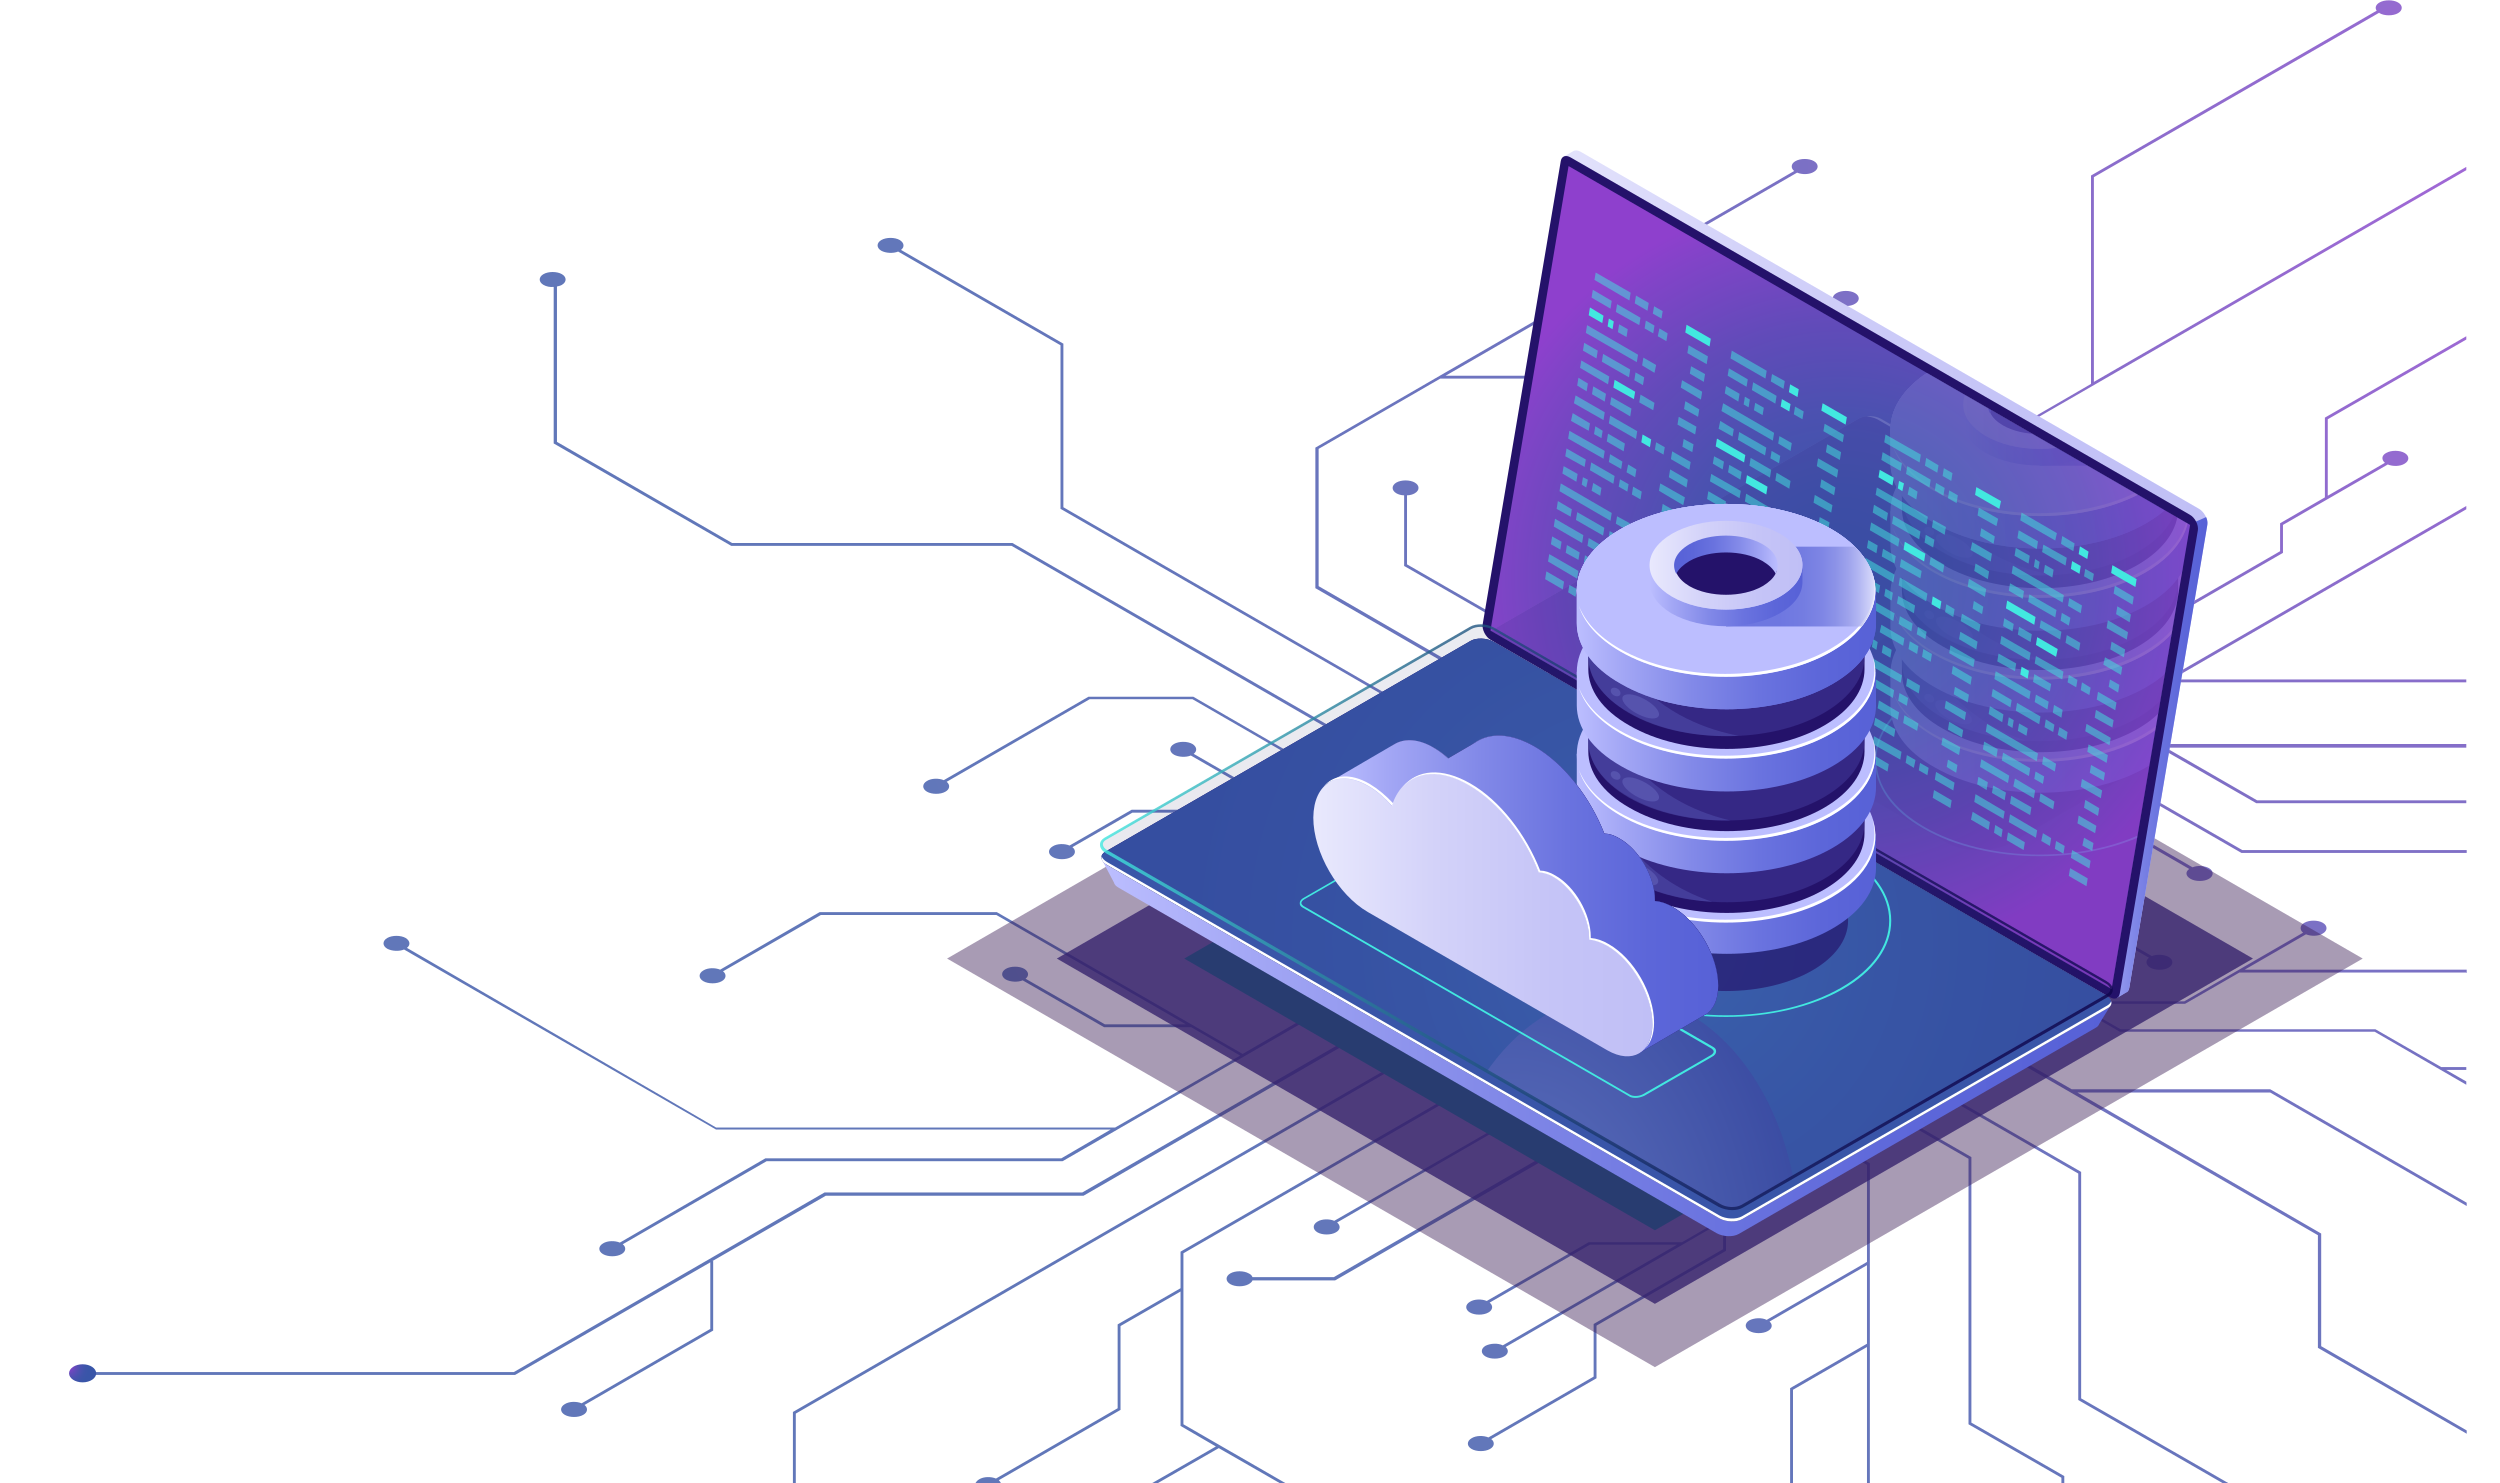 <?xml version="1.0" encoding="utf-8"?>
<!-- Generator: Adobe Illustrator 25.4.1, SVG Export Plug-In . SVG Version: 6.00 Build 0)  -->
<svg version="1.1" id="_x2014_ÎÓÈ_x5F_1" xmlns="http://www.w3.org/2000/svg" xmlns:xlink="http://www.w3.org/1999/xlink"
	 x="0px" y="0px" viewBox="0 0 608.2 360.8" style="enable-background:new 0 0 608.2 360.8;" xml:space="preserve">
<style type="text/css">
	.st0{opacity:0.8;fill:url(#SVGID_1_);}
	.st1{fill:url(#SVGID_00000142155983077108521440000000669992317377321345_);}
	.st2{opacity:0.8;fill:url(#SVGID_00000032621639414659650240000011465740974201779624_);}
	.st3{opacity:0.44;fill:#391C56;}
	.st4{opacity:0.79;fill:#35236D;}
	.st5{fill:#283C70;}
	.st6{fill:url(#SVGID_00000151517352688376321890000008713667247460272831_);}
	.st7{fill:url(#SVGID_00000127022116711487602410000001218459795858959803_);}
	.st8{fill:#24126A;}
	.st9{fill:url(#SVGID_00000035517955450767176750000009045311450331191742_);}
	.st10{fill:url(#SVGID_00000105388015324102551920000013085531004029838247_);}
	.st11{fill:url(#SVGID_00000085251541087288281920000004231581979897549503_);}
	.st12{fill:#3955A8;}
	.st13{opacity:0.3;}
	.st14{clip-path:url(#SVGID_00000014598104373307999280000007026657387697248683_);}
	.st15{fill:url(#SVGID_00000110429486128765950640000010530211540661980800_);}
	.st16{opacity:0.8;fill:url(#SVGID_00000108277271421691205430000014953474522106930313_);}
	.st17{fill:#FFFFFF;}
	.st18{opacity:0.15;}
	.st19{clip-path:url(#SVGID_00000036224391429435625640000017852365216556007851_);}
	.st20{fill:url(#SVGID_00000043429166479399067430000007638790609839486379_);}
	.st21{fill:url(#SVGID_00000023280300047439848780000001381638877806445202_);}
	.st22{opacity:0.51;fill:#453C9E;}
	.st23{opacity:0.4;clip-path:url(#SVGID_00000036224391429435625640000017852365216556007851_);fill:#24126A;}
	.st24{fill:#42E8E0;}
	.st25{fill:url(#SVGID_00000073692778025138447000000007714200090266717606_);}
	.st26{fill:#BCBEFF;}
	.st27{opacity:0.51;}
	.st28{fill:#453C9E;}
	.st29{fill:#5351AF;}
	.st30{fill:url(#SVGID_00000044887817407989300780000014881505150512104608_);}
	.st31{fill:url(#SVGID_00000103959701321562062420000005230193529422240685_);}
	.st32{fill:url(#SVGID_00000142159775239450371200000008676007488967862432_);}
	.st33{fill:url(#SVGID_00000090992847786875403070000003129280517347999897_);}
	.st34{filter:url(#Adobe_OpacityMaskFilter);}
	.st35{filter:url(#Adobe_OpacityMaskFilter_00000044899895081540895850000014997933124547939512_);}
	
		.st36{mask:url(#SVGID_00000096022132552043599850000014343897432330590121_);fill:url(#SVGID_00000016068791993321639630000011084823893128483469_);}
	.st37{opacity:0.78;fill:url(#SVGID_00000133525332440483694180000010633274543763878020_);}
	.st38{fill:url(#SVGID_00000057135279944611588450000001425806813024405182_);}
	.st39{fill:url(#SVGID_00000001662294437669366370000013953954307254344610_);}
	.st40{fill:url(#SVGID_00000132805251547465893580000009026194673263916180_);}
	.st41{fill:#6767C1;}
	.st42{opacity:0.5;fill:#42E8E0;}
	.st43{opacity:0.67;}
	.st44{fill:url(#SVGID_00000023261138886009676620000014627688465312087716_);}
	.st45{fill:url(#SVGID_00000173878476591516529500000015203499358148149155_);}
	.st46{fill:url(#SVGID_00000149360790012066881970000007534205706192987057_);}
	.st47{fill:url(#SVGID_00000094599367962622987280000006791399976810628268_);}
	.st48{fill:url(#SVGID_00000051343377518207239270000017818967023184556978_);}
	.st49{filter:url(#Adobe_OpacityMaskFilter_00000149350422128170434170000004593217102155285648_);}
	.st50{filter:url(#Adobe_OpacityMaskFilter_00000026856915193538655870000001349187029606129849_);}
	
		.st51{mask:url(#SVGID_00000103227151129970958540000010932808593783731848_);fill:url(#SVGID_00000126314399845633940920000007518596193352330892_);}
	.st52{opacity:0.78;fill:url(#SVGID_00000082352154119378376990000014273410754796427677_);}
	.st53{fill:url(#SVGID_00000141437902916565071050000017194487315473019039_);}
	.st54{fill:url(#SVGID_00000088828919723663725640000006137460761526385033_);}
	.st55{fill:url(#SVGID_00000151530010806065875200000002873521311750333083_);}
	.st56{fill:url(#SVGID_00000083069201820053939820000012431318999149409696_);}
	.st57{fill:url(#SVGID_00000156585053193614003110000006031480544096379070_);}
	.st58{fill:url(#SVGID_00000182488341983921566240000018176277812248446596_);}
	.st59{fill:url(#SVGID_00000009551416635293587670000011931816353488516497_);}
</style>
<radialGradient id="SVGID_1_" cx="-5163.461" cy="54.406" r="427.63" gradientTransform="matrix(-1 0 0 1 -4550.895 0)" gradientUnits="userSpaceOnUse">
	<stop  offset="0" style="stop-color:#8E40CD"/>
	<stop  offset="9.574151e-02" style="stop-color:#8044C7"/>
	<stop  offset="0.337" style="stop-color:#614BB9"/>
	<stop  offset="0.572" style="stop-color:#4B51B0"/>
	<stop  offset="0.797" style="stop-color:#3E54AA"/>
	<stop  offset="1" style="stop-color:#3955A8"/>
</radialGradient>
<path class="st0" d="M20.1,334.5l105.1,0l0.1,0l47.5-27.4l0,16.2l-31.3,18.1c-1.2-0.5-3-0.5-4.1,0.2c-1.2,0.7-1.2,1.9,0,2.6
	c1.2,0.7,3.3,0.7,4.5,0c1.1-0.6,1.2-1.7,0.3-2.4l31.3-18.1l0-16.9h-0.2l27.6-15.9h62.6l0.1,0l86-49.7l10.3,5.9l-167,96.4l0,17.4h0.7
	l0-17l167-96.4l12.7,7.3l-86.1,49.7l0,8.9l-15.3,8.8v20.4l-29.6,17.1c-1.2-0.5-3-0.5-4.1,0.2c-0.5,0.3-0.7,0.6-0.9,0.9h6.2
	c-0.1-0.2-0.3-0.5-0.5-0.7l29.6-17.1v-20.4l14.6-8.4l0,32.7l8.6,5l-15.5,8.9h1.4l14.8-8.5l14.8,8.5h1.4l-24.8-14.3l0-41.6l86.1-49.7
	l11.6,6.7L324.6,297c-1.2-0.5-3-0.5-4.1,0.2c-1.2,0.7-1.2,1.9,0,2.6c1.2,0.7,3.3,0.7,4.5,0c1.1-0.6,1.2-1.6,0.3-2.4l60.9-35.2
	l11.2,6.4l-72.9,42.1h-19.8c-0.1-0.3-0.4-0.7-0.9-0.9c-1.2-0.7-3.3-0.7-4.5,0s-1.2,1.9,0,2.6c1.2,0.7,3.3,0.7,4.5,0
	c0.5-0.3,0.8-0.6,0.9-0.9h20l0.1,0l73.3-42.3l4.5,2.6l3.5-2l17.5,10.1l0,14l-14.4,8.3v0h-22.6l-0.1,0l-24.8,14.3
	c-1.2-0.5-3-0.5-4.1,0.2c-1.2,0.7-1.2,1.9,0,2.6c1.2,0.7,3.3,0.7,4.5,0c1.1-0.6,1.2-1.7,0.3-2.4l24.4-14.1H408l-42.4,24.5
	c-1.2-0.6-3-0.5-4.2,0.1c-1.2,0.7-1.2,1.9,0,2.6c1.2,0.7,3.3,0.7,4.5,0c1.1-0.6,1.2-1.6,0.4-2.3l52.9-30.6l0,6.8l-31.5,18.2v12.8
	l-25.6,14.8c-1.2-0.5-3-0.5-4.1,0.2c-1.2,0.7-1.2,1.9,0,2.6c1.2,0.7,3.3,0.7,4.5,0c1.1-0.6,1.2-1.7,0.3-2.4l25.6-14.8v-12.8
	l31.5-18.2l0-7.6l4.4-2.5l0-14.9l-17.5-10.1l11.5-6.6l35.9,20.8l0,23.6l-24.4,14.1c-1.2-0.6-3-0.5-4.2,0.1c-1.2,0.7-1.2,1.9,0,2.6
	c1.2,0.7,3.3,0.7,4.5,0c1.1-0.6,1.2-1.6,0.4-2.3l23.7-13.7l0,19.1l-18.7,10.8l0,23.1h0.7l0-22.7l18-10.4l0,33.1h0.7l0-77.8
	L419,262.2l12.9-7.4l47,27.1l0,64.6l22.6,13l0,1.3h0.7v-1.7l-22.6-13l0-64.6l-47-27.1l9.6-5.5l63.4,36.6l0,55.1l35.1,20.2h1.4
	l-35.8-20.6l0-55.1l-63.4-36.6l15.5-8.9l105.5,60.9l0,27.4l36.2,20.9v-0.8l-35.4-20.5l0-27.4l-59.3-34.3h46.9l47.8,27.6v-0.8
	L552.3,265H504l-44.9-25.9l18-10.4l38.6,22.3l62,0l22.3,12.9v-0.8l-4.9-2.8l4.9,0v-0.7l-6.1,0l-16-9.2l-62,0l-10.8-6.2h26.4l0.1,0
	l13.2-7.6l55.1,0l0.2,0.1v-0.8l-54,0l14.9-8.6c1.2,0.5,3,0.5,4.1-0.2c1.2-0.7,1.2-1.9,0-2.6c-1.2-0.7-3.3-0.7-4.5,0
	c-1.1,0.6-1.2,1.7-0.3,2.4l-28.9,16.7h-27.4l-26.1-15l9.6-5.6l-6.2-3.6h18l23.5,13.6c-0.9,0.7-0.8,1.7,0.3,2.4
	c1.2,0.7,3.3,0.7,4.5,0c1.2-0.7,1.2-1.9,0-2.6c-1.1-0.6-2.9-0.7-4.1-0.2l-24.1-13.9H480l-13.2-7.6l8.1-4.7h14.4l12.6-7.3h9.4
	l21.3,12.3c-1,0.7-0.9,1.7,0.3,2.4c1.2,0.7,3.3,0.7,4.5,0c1.2-0.7,1.2-1.9,0-2.6c-1.1-0.6-2.8-0.7-4-0.2l-21.8-12.6h-9.8l-12.6,7.3
	h-13l25.9-15h14l29.2,16.8l54.8,0v-0.7l-54.6,0l-29.2-16.8h-14.4l-0.1,0l-35.7,20.6l-9.4-5.4l40.3-23.3l28.4,0l23.5,13.5l51.1,0
	v-0.7l-50.9,0l-22.2-12.8l73.1,0V181l-103.1,0l-0.1,0L456,204.6l-10.6-6.1l56.2-32.5l98.4,0v-0.7l-71.7,0l71.7-41.4v-0.8l-73.1,42.2
	l-24.8,0l53.3-30.8v-6.8l25.5-14.7c1.2,0.5,3,0.5,4.1-0.2c1.2-0.7,1.2-1.9,0-2.6c-1.2-0.7-3.3-0.7-4.5,0c-1.1,0.6-1.2,1.6-0.3,2.4
	l-13.9,8l0-18.6L600,82.6v-0.8l-34.4,19.8l0,19.4l-10.9,6.3v6.8l-53.7,31l0.2,0.3l-56.5,32.6l-10.3-5.9l58-33.5l0-55.1L600,41.4
	v-0.8l-90.6,52.3l0-49.8l69.4-40c0,0,0.1,0.1,0.1,0.1c1.2,0.7,3.3,0.7,4.5,0c1.2-0.7,1.2-1.9,0-2.6c-1.2-0.7-3.3-0.7-4.5,0
	c-0.9,0.5-1.2,1.3-0.7,2l-69.5,40.1l0,50.7l-16.9,9.8l0,55.1l-58,33.5l-9-5.2l44.7-25.8l0-30.2l-0.2-0.1L418.4,101V90.7l28.8-16.6
	c1.2,0.5,3,0.5,4.1-0.2c1.2-0.7,1.2-1.9,0-2.6c-1.2-0.7-3.3-0.7-4.5,0c-1.1,0.6-1.2,1.6-0.3,2.4l-28.8,16.6v11.1l0.2,0.1l50.9,29.4
	l0,29.4l-33.8,19.5l0-12.6l15.5-8.9c1.2,0.5,3,0.5,4.1-0.2c1.2-0.7,1.2-1.9,0-2.6c-1.2-0.7-3.3-0.7-4.5,0c-1.1,0.6-1.2,1.6-0.3,2.4
	l-15.5,8.9l0,13.4l-10.2,5.9l-12.1-7l0-21.9l22.8-13.2l0-15.2l-0.2-0.1l-48-27.7c0.9-0.7,0.8-1.7-0.3-2.4c-1.2-0.7-3.3-0.7-4.5,0
	c-1.2,0.7-1.2,1.9,0,2.6c1.1,0.6,2.9,0.7,4.1,0.2l48.2,27.8l0,14.3l-22.1,12.8l0-15.1l-0.2-0.1l-29.4-17c0.9-0.7,0.8-1.7-0.3-2.4
	c-1.2-0.7-3.3-0.7-4.5,0c-1.2,0.7-1.2,1.9,0,2.6c1.1,0.6,2.9,0.7,4.1,0.2l29.5,17.1l0,37l-8.5-4.9l-14,8.1l-12.7-7.3l0-17.8
	l-0.2-0.1l-33.5-19.3l0-16.8c0.7,0,1.4-0.2,1.9-0.5c1.2-0.7,1.2-1.9,0-2.6c-1.2-0.7-3.3-0.7-4.5,0c-1.2,0.7-1.2,1.9,0,2.6
	c0.5,0.3,1.2,0.5,1.9,0.5l0,17.2l0.2,0.1l33.5,19.3l0,17l-54.5-31.5l0-33.4l29.6-17.1l27.1,0l0.1,0l46.6-26.9c1.2,0.5,3,0.5,4.1-0.2
	c1.2-0.7,1.2-1.9,0-2.6c-1.2-0.7-3.3-0.7-4.5,0c-1.1,0.6-1.2,1.7-0.3,2.4l-46.1,26.6l-25.7,0l85.5-49.4c1.2,0.5,3,0.5,4.1-0.2
	c1.2-0.7,1.2-1.9,0-2.6c-1.2-0.7-3.3-0.7-4.5,0c-1.1,0.6-1.2,1.7-0.3,2.4L320,108.9l0,34.2l0.2,0.1l67.7,39.1l-13.6,7.9l-115.6-66.8
	l0-39.8l-0.2-0.1l-39.3-22.7c0.9-0.7,0.8-1.7-0.3-2.4c-1.2-0.7-3.3-0.7-4.5,0c-1.2,0.7-1.2,1.9,0,2.6c1.1,0.6,2.9,0.7,4.1,0.2
	L258,84l0,39.8l0.2,0.1l115.5,66.7l-13,7.5l-114.4-66l-68.2,0l-42.6-24.6l0-37.8c0.4-0.1,0.9-0.2,1.2-0.4c1.2-0.7,1.2-1.9,0-2.6
	c-1.2-0.7-3.3-0.7-4.5,0c-1.2,0.7-1.2,1.9,0,2.6c0.7,0.4,1.6,0.6,2.5,0.5l0,38.1l0.2,0.1l43,24.8l68.2,0l96.5,55.7l-19.4,0l-32.9-19
	h-25.4l-0.1,0l-35.2,20.3c-1.2-0.5-3-0.5-4.1,0.2c-1.2,0.7-1.2,1.9,0,2.6c1.2,0.7,3.3,0.7,4.5,0c1.1-0.6,1.2-1.7,0.3-2.4l34.8-20.1
	h25l32.9,19l20.8,0l16.1,9.3l-34.6,20l-9.9-5.7v-14.9l-25-14.4c0.9-0.7,0.8-1.7-0.3-2.4c-1.2-0.7-3.3-0.7-4.5,0
	c-1.2,0.7-1.2,1.9,0,2.6c1.1,0.6,2.9,0.7,4.1,0.2l25,14.4v14.1L288,197h-12.6l-0.1,0l-15.1,8.7c-1.2-0.5-3-0.5-4.1,0.2
	c-1.2,0.7-1.2,1.9,0,2.6c1.2,0.7,3.3,0.7,4.5,0c1.1-0.6,1.2-1.7,0.3-2.4l14.6-8.4h12.3l36.7,21.2l-6.7,3.9l21.3,12.3l-10,5.8h-15.1
	l-10.8-6.2c0.9-0.7,0.7-1.7-0.4-2.3c-1.2-0.7-3.3-0.7-4.5,0c-1.2,0.7-1.2,1.9,0,2.6c1.1,0.7,2.9,0.7,4.1,0.2l11.3,6.5h14l-25.4,14.7
	l-59.8-34.5l-43,0l-0.1,0l-24.2,14c-1.2-0.5-3-0.5-4.1,0.2c-1.2,0.7-1.2,1.9,0,2.6c1.2,0.7,3.3,0.7,4.5,0c1.1-0.6,1.2-1.7,0.3-2.4
	l23.8-13.7l42.7,0l46.1,26.6h-19.7l-19.3-11.1c0.9-0.7,0.8-1.7-0.3-2.4c-1.2-0.7-3.3-0.7-4.5,0c-1.2,0.7-1.2,1.9,0,2.6
	c1.1,0.6,2.9,0.7,4.1,0.2l19.8,11.4h21.2l11.9,6.9l-30.4,17.5l-97.1,0L99,230.6c0.9-0.7,0.8-1.7-0.3-2.4c-1.2-0.7-3.3-0.7-4.5,0
	c-1.2,0.7-1.2,1.9,0,2.6c1.1,0.6,2.9,0.7,4.1,0.2l75.9,43.8l96,0l-12,7l-71.9,0l-0.1,0l-35.4,20.5c-1.2-0.5-3-0.5-4.1,0.2
	c-1.2,0.7-1.2,1.9,0,2.6c1.2,0.7,3.3,0.7,4.5,0c1.1-0.6,1.2-1.7,0.3-2.4l35-20.2l71.9,0l0.1,0l81.4-47l9,5.2l-85.6,49.4h-62.6
	l-0.1,0L125,333.8l-104.8,0"/>
<radialGradient id="SVGID_00000005232204065661603900000014312658763070839702_" cx="16.731" cy="332.619" r="4.872" gradientUnits="userSpaceOnUse">
	<stop  offset="0" style="stop-color:#8E40CD"/>
	<stop  offset="9.574151e-02" style="stop-color:#8044C7"/>
	<stop  offset="0.337" style="stop-color:#614BB9"/>
	<stop  offset="0.572" style="stop-color:#4B51B0"/>
	<stop  offset="0.797" style="stop-color:#3E54AA"/>
	<stop  offset="1" style="stop-color:#3955A8"/>
</radialGradient>
<ellipse style="fill:url(#SVGID_00000005232204065661603900000014312658763070839702_);" cx="20.1" cy="334.1" rx="3.3" ry="2.2"/>
<radialGradient id="SVGID_00000031898928244992012590000005237361339354498234_" cx="-5040.495" cy="189.134" r="121.085" gradientTransform="matrix(-1 0 0 1 -4550.895 0)" gradientUnits="userSpaceOnUse">
	<stop  offset="0" style="stop-color:#8E40CD"/>
	<stop  offset="9.574151e-02" style="stop-color:#8044C7"/>
	<stop  offset="0.337" style="stop-color:#614BB9"/>
	<stop  offset="0.572" style="stop-color:#4B51B0"/>
	<stop  offset="0.797" style="stop-color:#3E54AA"/>
	<stop  offset="1" style="stop-color:#3955A8"/>
</radialGradient>
<polygon style="opacity:0.8;fill:url(#SVGID_00000031898928244992012590000005237361339354498234_);" points="486,222.7 
	402.7,270.9 319.3,222.7 402.7,174.6 "/>
<g>
	<g>
		<polygon class="st3" points="402.6,332.6 230.4,233.2 402.6,133.7 574.8,233.2 		"/>
	</g>
	<g>
		<polygon class="st4" points="402.6,317.2 257.1,233.2 402.6,149.2 548.1,233.2 		"/>
	</g>
	<g>
		<polygon class="st5" points="402.6,299.3 288.1,233.2 402.6,167.1 517.1,233.2 		"/>
	</g>
</g>
<g>
	<g>
		<g>
			<g>
				<g>
					<g>
						<g>
							
								<linearGradient id="SVGID_00000119833684490836957840000000385927043712102538_" gradientUnits="userSpaceOnUse" x1="172.155" y1="139.671" x2="346.083" y2="139.671" gradientTransform="matrix(-1 0 0 1 709.138 0)">
								<stop  offset="0" style="stop-color:#C0BFF6"/>
								<stop  offset="0.294" style="stop-color:#C5C4F7"/>
								<stop  offset="0.64" style="stop-color:#D3D2F9"/>
								<stop  offset="1" style="stop-color:#E9E9FD"/>
							</linearGradient>
							<path style="fill:url(#SVGID_00000119833684490836957840000000385927043712102538_);" d="M363.1,150.5l18.8-111.8l-1.5-0.6
								l2.3-1.3l0,0c0.4-0.3,1.1-0.3,1.8,0.1L535,123.8c1.2,0.7,2.2,2.5,2,3.8l-19,112.7c-0.1,0.6-0.4,1-0.8,1.1l0,0l-2.2,1.3
								l-0.4-2.1l0.1,0L365,154.3C363.8,153.6,362.9,151.8,363.1,150.5z"/>
							
								<linearGradient id="SVGID_00000120550587306558296760000015237381504099130271_" gradientUnits="userSpaceOnUse" x1="172.156" y1="184.275" x2="202.021" y2="184.275" gradientTransform="matrix(-1 0 0 1 709.138 0)">
								<stop  offset="0" style="stop-color:#5761D7"/>
								<stop  offset="0.178" style="stop-color:#5C66D9"/>
								<stop  offset="0.388" style="stop-color:#6A73DF"/>
								<stop  offset="0.613" style="stop-color:#8289E8"/>
								<stop  offset="0.849" style="stop-color:#A3A7F5"/>
								<stop  offset="1" style="stop-color:#BCBEFF"/>
							</linearGradient>
							<path style="fill:url(#SVGID_00000120550587306558296760000015237381504099130271_);" d="M534.2,126.9l2.5-1.1
								c0.3,0.6,0.4,1.3,0.3,1.9l-19,112.7c-0.1,0.6-0.4,1-0.8,1.1l0,0l-2.2,1.3l-0.4-2.1l0.1,0l-7.6-4.4L534.2,126.9z"/>
							<path class="st8" d="M362.7,155.7l150.6,86.9c1.2,0.7,2.2,0.3,2.4-0.9l19-112.7c0.2-1.3-0.7-3.1-2-3.8L382.1,38.3
								c-1.2-0.7-2.2-0.3-2.4,0.9l-19,112.7C360.5,153.1,361.4,155,362.7,155.7z"/>
							<g>
								
									<radialGradient id="SVGID_00000150093845185389084330000003276144218496772260_" cx="447.699" cy="140.481" r="92.93" gradientUnits="userSpaceOnUse">
									<stop  offset="0" style="stop-color:#3955A8"/>
									<stop  offset="0.203" style="stop-color:#3E54AA"/>
									<stop  offset="0.428" style="stop-color:#4B51B0"/>
									<stop  offset="0.663" style="stop-color:#614BB9"/>
									<stop  offset="0.904" style="stop-color:#8044C7"/>
									<stop  offset="1" style="stop-color:#8E40CD"/>
								</radialGradient>
								<polygon style="fill:url(#SVGID_00000150093845185389084330000003276144218496772260_);" points="381.6,40.4 532.8,127.7 
									513.7,240.6 362.6,153.4 								"/>
							</g>
						</g>
						<g>
							
								<linearGradient id="SVGID_00000028289146828405144570000004340986882449450121_" gradientUnits="userSpaceOnUse" x1="195.457" y1="232.942" x2="441.101" y2="232.942" gradientTransform="matrix(-1 0 0 1 709.138 0)">
								<stop  offset="0" style="stop-color:#5761D7"/>
								<stop  offset="0.178" style="stop-color:#5C66D9"/>
								<stop  offset="0.388" style="stop-color:#6A73DF"/>
								<stop  offset="0.613" style="stop-color:#8289E8"/>
								<stop  offset="0.849" style="stop-color:#A3A7F5"/>
								<stop  offset="1" style="stop-color:#BCBEFF"/>
							</linearGradient>
							<path style="fill:url(#SVGID_00000028289146828405144570000004340986882449450121_);" d="M268,209l8.2,4.3l82.4-47.6
								c1.4-0.8,3.8-0.7,5.4,0.2l142.1,82c1.4-0.8,7.6-3.7,7.6-3.7l-3,4.9c0,0,0,0,0,0c-0.1,0.3-0.4,0.7-0.8,0.9L423,300.2
								c-1.4,0.8-3.8,0.7-5.4-0.2l-145.4-84c-0.7-0.4-1.1-0.8-1.2-1.3l0,0L268,209z"/>
							
								<linearGradient id="SVGID_00000080193397277409293170000001504077322844043948_" gradientUnits="userSpaceOnUse" x1="277.994" y1="226.226" x2="523.769" y2="226.226" gradientTransform="matrix(-1 0 0 1 709.138 0)">
								<stop  offset="0" style="stop-color:#C0BFF6"/>
								<stop  offset="0.294" style="stop-color:#C5C4F7"/>
								<stop  offset="0.64" style="stop-color:#D3D2F9"/>
								<stop  offset="1" style="stop-color:#E9E9FD"/>
							</linearGradient>
							<path style="fill:url(#SVGID_00000080193397277409293170000001504077322844043948_);" d="M269.3,210.4l149,86
								c1.6,0.9,4.1,1,5.5,0.2l88.9-51.3c1.4-0.8,1.2-2.2-0.4-3.2l-149-86c-1.6-0.9-4.1-1-5.5-0.2l-88.9,51.3
								C267.5,208,267.7,209.4,269.3,210.4z"/>
							<path class="st8" d="M269.3,210.4l149,86c1.6,0.9,4.1,1,5.5,0.2l88.9-51.3c1.4-0.8,1.2-2.2-0.4-3.2l-149-86
								c-1.6-0.9-4.1-1-5.5-0.2l-88.9,51.3C267.5,208,267.7,209.4,269.3,210.4z"/>
							<path class="st12" d="M269.3,210.4l149,86c1.6,0.9,4.1,1,5.5,0.2l88.9-51.3c1.4-0.8,1.2-2.2-0.4-3.2l-149-86
								c-1.6-0.9-4.1-1-5.5-0.2l-88.9,51.3C267.5,208,267.7,209.4,269.3,210.4z"/>
							<g class="st13">
								<defs>
									<path id="SVGID_00000005964267787161175160000004213062031641549992_" class="st13" d="M269.3,207.2l149,86
										c1.6,0.9,4.1,1,5.5,0.2l88.9-51.3c1.4-0.8,1.2-2.2-0.4-3.2l-149-86c-1.6-0.9-4.1-1-5.5-0.2L268.9,204
										C267.5,204.8,267.7,206.2,269.3,207.2z"/>
								</defs>
								
									<radialGradient id="SVGID_00000031900219851839026700000010486910302183372982_" cx="403.918" cy="228.966" r="155.594" gradientUnits="userSpaceOnUse">
									<stop  offset="0" style="stop-color:#42E8E0"/>
									<stop  offset="0.105" style="stop-color:#37B6BF"/>
									<stop  offset="0.22" style="stop-color:#2C87A1"/>
									<stop  offset="0.338" style="stop-color:#235F87"/>
									<stop  offset="0.459" style="stop-color:#1C3F72"/>
									<stop  offset="0.582" style="stop-color:#162561"/>
									<stop  offset="0.711" style="stop-color:#121355"/>
									<stop  offset="0.846" style="stop-color:#10084E"/>
									<stop  offset="1" style="stop-color:#0F054C"/>
								</radialGradient>
								
									<use xlink:href="#SVGID_00000005964267787161175160000004213062031641549992_"  style="overflow:visible;opacity:0.5;fill:url(#SVGID_00000031900219851839026700000010486910302183372982_);"/>
								<clipPath id="SVGID_00000076585092682362170960000011680834807766362811_">
									<use xlink:href="#SVGID_00000005964267787161175160000004213062031641549992_"  style="overflow:visible;opacity:0.5;"/>
								</clipPath>
								<g style="clip-path:url(#SVGID_00000076585092682362170960000011680834807766362811_);">
									<g>
										<g>
											<g>
												<g>
													<g>
														<g>
															
																<radialGradient id="SVGID_00000002383246630130531970000012980420923839056022_" cx="-2450.294" cy="5345.568" r="97.227" gradientTransform="matrix(-0.778 0 0 -1.059 -1538.791 5972.795)" gradientUnits="userSpaceOnUse">
																<stop  offset="0" style="stop-color:#C0BFF6"/>
																<stop  offset="1" style="stop-color:#393091"/>
															</radialGradient>
															<path style="fill:url(#SVGID_00000002383246630130531970000012980420923839056022_);" d="M349.7,301.8
																c0-33.1,19.7-59.9,44-59.9c24.3,0,44,26.8,44,59.9c0,33.1-19.7,43-44,43C369.4,344.8,349.7,334.9,349.7,301.8z"/>
														</g>
													</g>
												</g>
											</g>
										</g>
									</g>
								</g>
							</g>
							
								<linearGradient id="SVGID_00000152957548251308541240000004132493398466065546_" gradientUnits="userSpaceOnUse" x1="267.606" y1="223.058" x2="514.085" y2="223.058">
								<stop  offset="0" style="stop-color:#42E8E0"/>
								<stop  offset="0.105" style="stop-color:#37B6BF"/>
								<stop  offset="0.22" style="stop-color:#2C87A1"/>
								<stop  offset="0.338" style="stop-color:#235F87"/>
								<stop  offset="0.459" style="stop-color:#1C3F72"/>
								<stop  offset="0.582" style="stop-color:#162561"/>
								<stop  offset="0.711" style="stop-color:#121355"/>
								<stop  offset="0.846" style="stop-color:#10084E"/>
								<stop  offset="1" style="stop-color:#0F054C"/>
							</linearGradient>
							<path style="opacity:0.8;fill:url(#SVGID_00000152957548251308541240000004132493398466065546_);" d="M421.4,294.4
								c-1.1,0-2.3-0.3-3.3-0.8l-149-86c-1-0.6-1.5-1.3-1.5-2.1c0-0.7,0.4-1.3,1.1-1.7l88.9-51.3c1.5-0.9,4.1-0.8,5.9,0.2l149,86
								c1,0.6,1.5,1.3,1.5,2.1c0,0.7-0.4,1.3-1.1,1.7L424,293.8C423.3,294.2,422.4,294.4,421.4,294.4z M360.2,152.5
								c-0.8,0-1.6,0.2-2.2,0.5l-88.9,51.3c-0.4,0.2-0.8,0.6-0.8,1.1c0,0.5,0.4,1.1,1.2,1.5l149,86c1.5,0.9,3.8,1,5.2,0.2l88.9-51.3
								c0.4-0.2,0.8-0.6,0.8-1.1s-0.4-1.1-1.2-1.5l-149-86C362.3,152.7,361.3,152.5,360.2,152.5z"/>
							<path class="st17" d="M269.3,209.7l149,86c1.6,0.9,4.1,1,5.5,0.2l88.9-51.3c0.5-0.3,0.8-0.7,0.9-1c0.2,0.6-0.1,1.3-0.9,1.7
								l-88.9,51.3c-1.4,0.8-3.9,0.7-5.5-0.2l-149-86c-1.1-0.6-1.5-1.4-1.3-2.1C268.1,208.7,268.6,209.3,269.3,209.7z"/>
						</g>
					</g>
					<g class="st18">
						<defs>
							<polygon id="SVGID_00000043423093208713839420000018220287708345054856_" class="st18" points="532.8,127.7 381.6,40.4 
								362.6,153.4 513.7,240.6 							"/>
						</defs>
						<clipPath id="SVGID_00000063591419458400861740000005186437635732892560_">
							<use xlink:href="#SVGID_00000043423093208713839420000018220287708345054856_"  style="overflow:visible;"/>
						</clipPath>
						<g style="clip-path:url(#SVGID_00000063591419458400861740000005186437635732892560_);">
							<g>
								
									<linearGradient id="SVGID_00000024707914148041619380000006814946552587014077_" gradientUnits="userSpaceOnUse" x1="100.999" y1="178.881" x2="346.643" y2="178.881" gradientTransform="matrix(-1 0 0 1 709.138 0)">
									<stop  offset="0" style="stop-color:#5761D7"/>
									<stop  offset="0.178" style="stop-color:#5C66D9"/>
									<stop  offset="0.388" style="stop-color:#6A73DF"/>
									<stop  offset="0.613" style="stop-color:#8289E8"/>
									<stop  offset="0.849" style="stop-color:#A3A7F5"/>
									<stop  offset="1" style="stop-color:#BCBEFF"/>
								</linearGradient>
								<path style="fill:url(#SVGID_00000024707914148041619380000006814946552587014077_);" d="M362.5,154.9l8.2,4.3l82.4-47.6
									c1.4-0.8,3.8-0.7,5.4,0.2l142.1,82c1.4-0.8,7.6-3.7,7.6-3.7l-3,4.9c0,0,0,0,0,0c-0.1,0.3-0.4,0.7-0.8,0.9l-86.8,50.1
									c-1.4,0.8-3.8,0.7-5.4-0.2l-145.4-84c-0.7-0.4-1.1-0.8-1.2-1.3l0,0L362.5,154.9z"/>
								
									<linearGradient id="SVGID_00000086658423534114975580000001462612365898955176_" gradientUnits="userSpaceOnUse" x1="183.537" y1="172.165" x2="429.311" y2="172.165" gradientTransform="matrix(-1 0 0 1 709.138 0)">
									<stop  offset="0" style="stop-color:#C0BFF6"/>
									<stop  offset="0.294" style="stop-color:#C5C4F7"/>
									<stop  offset="0.64" style="stop-color:#D3D2F9"/>
									<stop  offset="1" style="stop-color:#E9E9FD"/>
								</linearGradient>
								<path style="fill:url(#SVGID_00000086658423534114975580000001462612365898955176_);" d="M363.8,156.3l149,86
									c1.6,0.9,4.1,1,5.5,0.2l88.9-51.3c1.4-0.8,1.2-2.2-0.4-3.2l-149-86c-1.6-0.9-4.1-1-5.5-0.2l-88.9,51.3
									C362,153.9,362.1,155.4,363.8,156.3z"/>
								<path class="st8" d="M363.8,156.3l149,86c1.6,0.9,4.1,1,5.5,0.2l88.9-51.3c1.4-0.8,1.2-2.2-0.4-3.2l-149-86
									c-1.6-0.9-4.1-1-5.5-0.2l-88.9,51.3C362,153.9,362.1,155.4,363.8,156.3z"/>
								<path class="st22" d="M363.8,156.3l149,86c1.6,0.9,4.1,1,5.5,0.2l88.9-51.3c1.4-0.8,1.2-2.2-0.4-3.2l-149-86
									c-1.6-0.9-4.1-1-5.5-0.2l-88.9,51.3C362,153.9,362.1,155.4,363.8,156.3z"/>
								<path class="st17" d="M606.8,188l-149-86c-1-0.6-2.4-0.9-3.7-0.7c0.9,0.1,1.8,0.3,2.6,0.7l149,86c1.6,0.9,1.8,2.4,0.4,3.2
									l-88.9,51.3c-0.5,0.3-1.1,0.5-1.8,0.5c1.1,0.1,2.2-0.1,2.9-0.5l88.9-51.3C608.6,190.4,608.5,189,606.8,188z"/>
							</g>
						</g>
						<path style="opacity:0.4;clip-path:url(#SVGID_00000063591419458400861740000005186437635732892560_);fill:#24126A;" d="
							M473.6,205l-42.8-24.7c-4.3-2.5-4.3-6.6,0-9.1l42.8-24.7c4.3-2.5,11.4-2.5,15.7,0l42.8,24.7c4.3,2.5,4.3,6.6,0,9.1L489.3,205
							C485,207.5,477.9,207.5,473.6,205z"/>
						<g style="clip-path:url(#SVGID_00000063591419458400861740000005186437635732892560_);">
							<path class="st24" d="M496.2,208.3c-10.7,0-20.7-2.4-28.2-6.7l0,0c-7.7-4.4-11.9-10.3-11.9-16.7c0-6.3,4.2-12.3,11.9-16.7
								c15.6-9,40.9-9,56.5,0c7.7,4.4,11.9,10.4,11.9,16.7c0,6.3-4.2,12.3-11.9,16.7C516.9,205.9,506.9,208.3,496.2,208.3z
								 M496.2,161.9c-10.1,0-20.3,2.2-28,6.7c-7.5,4.3-11.7,10.1-11.7,16.3s4.1,11.9,11.7,16.3l0,0c7.5,4.3,17.4,6.7,28,6.7
								c10.6,0,20.5-2.4,28-6.7c7.5-4.3,11.7-10.1,11.7-16.3s-4.1-11.9-11.7-16.3C516.5,164.1,506.3,161.9,496.2,161.9z"/>
							<g>
								<g>
									
										<linearGradient id="SVGID_00000145044309383147020650000006702925169538226618_" gradientUnits="userSpaceOnUse" x1="-217.226" y1="171.943" x2="-144.6" y2="171.943" gradientTransform="matrix(-1 0 0 1 315.291 0)">
										<stop  offset="0" style="stop-color:#5761D7"/>
										<stop  offset="0.178" style="stop-color:#5C66D9"/>
										<stop  offset="0.388" style="stop-color:#6A73DF"/>
										<stop  offset="0.613" style="stop-color:#8289E8"/>
										<stop  offset="0.849" style="stop-color:#A3A7F5"/>
										<stop  offset="1" style="stop-color:#BCBEFF"/>
									</linearGradient>
									<path style="fill:url(#SVGID_00000145044309383147020650000006702925169538226618_);" d="M459.9,171.9v-8.1h2.8
										c1.8-2.5,4.4-4.8,7.9-6.8c14.2-8.2,37.2-8.2,51.4,0c3.5,2,6.1,4.3,7.9,6.8h2.8v8.1l0,0c0,5.4-3.5,10.7-10.6,14.8
										c-14.2,8.2-37.2,8.2-51.4,0C463.4,182.7,459.9,177.3,459.9,171.9z"/>
									<ellipse class="st26" cx="496.2" cy="163.9" rx="36.3" ry="21"/>
								</g>
								<g>
									<path class="st8" d="M462.7,163.6v-11h2.6c1.6-2.3,4-4.4,7.3-6.3c13.1-7.6,34.3-7.6,47.4,0c3.2,1.8,5.6,4,7.3,6.3h2.6v11
										l0,0c0,5-3.3,9.9-9.8,13.7c-13.1,7.6-34.3,7.6-47.4,0C465.9,173.5,462.7,168.5,462.7,163.6z"/>
									<g class="st27">
										<path class="st28" d="M462.7,160.9v-11h2.6c1.6-2.3,4-4.4,7.3-6.3c13.1-7.6,34.3-7.6,47.4,0c3.2,1.8,5.6,4,7.3,6.3h2.6v11
											l0,0c0,5-3.3,9.9-9.8,13.7c-13.1,7.6-34.3,7.6-47.4,0C465.9,170.8,462.7,165.9,462.7,160.9z"/>
									</g>
									<ellipse class="st26" cx="496.2" cy="152.6" rx="33.5" ry="19.4"/>
								</g>
								<g>
									<g class="st27">
										<path class="st29" d="M473.1,166.8c5.8,7.3,13.4,11.3,19.8,13.4c-7.5-0.4-14.7-2.3-20.4-5.6c-6.5-3.8-9.8-8.7-9.8-13.7
											v-3.3C466.1,159.5,469.7,162.4,473.1,166.8z"/>
									</g>
									
										<linearGradient id="SVGID_00000152260376997375997880000001516756851204375730_" gradientUnits="userSpaceOnUse" x1="-217.226" y1="152.405" x2="-144.6" y2="152.405" gradientTransform="matrix(-1 0 0 1 315.291 0)">
										<stop  offset="0" style="stop-color:#5761D7"/>
										<stop  offset="0.178" style="stop-color:#5C66D9"/>
										<stop  offset="0.388" style="stop-color:#6A73DF"/>
										<stop  offset="0.613" style="stop-color:#8289E8"/>
										<stop  offset="0.849" style="stop-color:#A3A7F5"/>
										<stop  offset="1" style="stop-color:#BCBEFF"/>
									</linearGradient>
									<path style="fill:url(#SVGID_00000152260376997375997880000001516756851204375730_);" d="M459.9,152.4v-8.1h2.8
										c1.8-2.5,4.4-4.8,7.9-6.8c14.2-8.2,37.2-8.2,51.4,0c3.5,2,6.1,4.3,7.9,6.8h2.8v8.1l0,0c0,5.4-3.5,10.7-10.6,14.8
										c-14.2,8.2-37.2,8.2-51.4,0C463.4,163.1,459.9,157.8,459.9,152.4z"/>
									<ellipse class="st26" cx="496.2" cy="144.3" rx="36.3" ry="21"/>
								</g>
								<g>
									<path class="st8" d="M462.7,143.6v-11h2.6c1.6-2.3,4-4.4,7.3-6.3c13.1-7.6,34.3-7.6,47.4,0c3.2,1.8,5.6,4,7.3,6.3h2.6v11
										l0,0c0,5-3.3,9.9-9.8,13.7c-13.1,7.6-34.3,7.6-47.4,0C465.9,153.5,462.7,148.6,462.7,143.6z"/>
									<g class="st27">
										<path class="st28" d="M462.7,141.1v-11h2.6c1.6-2.3,4-4.4,7.3-6.3c13.1-7.6,34.3-7.6,47.4,0c3.2,1.8,5.6,4,7.3,6.3h2.6v11
											l0,0c0,5-3.3,9.9-9.8,13.7c-13.1,7.6-34.3,7.6-47.4,0C465.9,151,462.7,146.1,462.7,141.1z"/>
									</g>
									<ellipse class="st26" cx="496.2" cy="132.6" rx="33.5" ry="19.4"/>
								</g>
								<g>
									<g class="st27">
										<path class="st29" d="M473.1,145.9c7.2,9.1,17.2,13,24.2,14.6c-9,0.2-18-1.7-24.8-5.6c-6.5-3.8-9.8-8.7-9.8-13.7v-4.5
											C466.1,138.6,469.7,141.5,473.1,145.9z"/>
									</g>
									
										<linearGradient id="SVGID_00000021079010155274476060000000555195261225061554_" gradientUnits="userSpaceOnUse" x1="-217.226" y1="132.463" x2="-144.6" y2="132.463" gradientTransform="matrix(-1 0 0 1 315.291 0)">
										<stop  offset="0" style="stop-color:#5761D7"/>
										<stop  offset="0.178" style="stop-color:#5C66D9"/>
										<stop  offset="0.388" style="stop-color:#6A73DF"/>
										<stop  offset="0.613" style="stop-color:#8289E8"/>
										<stop  offset="0.849" style="stop-color:#A3A7F5"/>
										<stop  offset="1" style="stop-color:#BCBEFF"/>
									</linearGradient>
									<path style="fill:url(#SVGID_00000021079010155274476060000000555195261225061554_);" d="M459.9,132.5v-8.1h2.8
										c1.8-2.5,4.4-4.8,7.9-6.8c14.2-8.2,37.2-8.2,51.4,0c3.5,2,6.1,4.3,7.9,6.8h2.8v8.1l0,0c0,5.4-3.5,10.7-10.6,14.8
										c-14.2,8.2-37.2,8.2-51.4,0C463.4,143.2,459.9,137.8,459.9,132.5z"/>
									<ellipse class="st26" cx="496.2" cy="124.4" rx="36.3" ry="21"/>
								</g>
								<g>
									<path class="st8" d="M462.7,123.7v-11h2.6c1.6-2.3,4-4.4,7.3-6.3c13.1-7.6,34.3-7.6,47.4,0c3.2,1.8,5.6,4,7.3,6.3h2.6v11
										l0,0c0,5-3.3,9.9-9.8,13.7c-13.1,7.6-34.3,7.6-47.4,0C465.9,133.6,462.7,128.6,462.7,123.7z"/>
									<g class="st27">
										<path class="st28" d="M462.7,120.6v-11h2.6c1.6-2.3,4-4.4,7.3-6.3c13.1-7.6,34.3-7.6,47.4,0c3.2,1.8,5.6,4,7.3,6.3h2.6v11
											l0,0c0,5-3.3,9.9-9.8,13.7c-13.1,7.6-34.3,7.6-47.4,0C465.9,130.5,462.7,125.6,462.7,120.6z"/>
									</g>
									<ellipse class="st26" cx="496.2" cy="112.7" rx="33.5" ry="19.4"/>
								</g>
								<g>
									
										<linearGradient id="SVGID_00000067237408396431391650000006807514097768941238_" gradientUnits="userSpaceOnUse" x1="-217.226" y1="112.52" x2="-144.6" y2="112.52" gradientTransform="matrix(-1 0 0 1 315.291 0)">
										<stop  offset="0" style="stop-color:#5761D7"/>
										<stop  offset="0.178" style="stop-color:#5C66D9"/>
										<stop  offset="0.388" style="stop-color:#6A73DF"/>
										<stop  offset="0.613" style="stop-color:#8289E8"/>
										<stop  offset="0.849" style="stop-color:#A3A7F5"/>
										<stop  offset="1" style="stop-color:#BCBEFF"/>
									</linearGradient>
									<path style="fill:url(#SVGID_00000067237408396431391650000006807514097768941238_);" d="M459.9,112.5v-8.1h2.8
										c1.8-2.5,4.4-4.8,7.9-6.8c14.2-8.2,37.2-8.2,51.4,0c3.5,2,6.1,4.3,7.9,6.8h2.8v8.1l0,0c0,5.4-3.5,10.7-10.6,14.8
										c-14.2,8.2-37.2,8.2-51.4,0C463.4,123.3,459.9,117.9,459.9,112.5z"/>
									<ellipse class="st26" cx="496.2" cy="104.5" rx="36.3" ry="21"/>
									<ellipse class="st26" cx="496.2" cy="104.5" rx="36.3" ry="21"/>
								</g>
								<g>
									<g class="st27">
										<path class="st29" d="M473.1,124.9c7.9,10,19.2,13.7,26.2,15c-9.6,0.5-19.5-1.3-26.8-5.6c-6.5-3.8-9.8-8.7-9.8-13.7v-4.9
											C466.1,117.6,469.7,120.5,473.1,124.9z"/>
									</g>
									
										<linearGradient id="SVGID_00000170998585046538545090000001087845551992475300_" gradientUnits="userSpaceOnUse" x1="-217.226" y1="112.52" x2="-144.6" y2="112.52" gradientTransform="matrix(-1 0 0 1 315.291 0)">
										<stop  offset="0" style="stop-color:#5761D7"/>
										<stop  offset="0.178" style="stop-color:#5C66D9"/>
										<stop  offset="0.388" style="stop-color:#6A73DF"/>
										<stop  offset="0.613" style="stop-color:#8289E8"/>
										<stop  offset="0.849" style="stop-color:#A3A7F5"/>
										<stop  offset="1" style="stop-color:#BCBEFF"/>
									</linearGradient>
									<path style="fill:url(#SVGID_00000170998585046538545090000001087845551992475300_);" d="M459.9,112.5v-8.1h2.8
										c1.8-2.5,4.4-4.8,7.9-6.8c14.2-8.2,37.2-8.2,51.4,0c3.5,2,6.1,4.3,7.9,6.8h2.8v8.1l0,0c0,5.4-3.5,10.7-10.6,14.8
										c-14.2,8.2-37.2,8.2-51.4,0C463.4,123.3,459.9,117.9,459.9,112.5z"/>
									<ellipse class="st26" cx="496.2" cy="104.5" rx="36.3" ry="21"/>
									<ellipse class="st26" cx="496.2" cy="104.5" rx="36.3" ry="21"/>
									<path class="st17" d="M470.3,118.7c14.2,8.2,37.2,8.2,51.4,0c8.7-5,12-11.9,10.1-18.4c2.4,6.7-0.9,13.9-9.9,19.1
										c-14.2,8.2-37.2,8.2-51.4,0c-5.5-3.2-8.9-7.1-10.1-11.2C461.8,111.9,465.1,115.6,470.3,118.7z"/>
									<path class="st17" d="M470.3,138.6c14.2,8.2,37.2,8.2,51.4,0c8.7-5,12-11.9,10.1-18.4c2.4,6.7-0.9,13.9-9.9,19.1
										c-14.2,8.2-37.2,8.2-51.4,0c-5.5-3.2-8.9-7.1-10.1-11.2C461.8,131.9,465.1,135.6,470.3,138.6z"/>
									<path class="st17" d="M470.3,158.5c14.2,8.2,37.2,8.2,51.4,0c8.7-5,12-11.9,10.1-18.4c2.4,6.7-0.9,13.9-9.9,19.1
										c-14.2,8.2-37.2,8.2-51.4,0c-5.5-3.2-8.9-7.1-10.1-11.2C461.8,151.8,465.1,155.5,470.3,158.5z"/>
									<path class="st17" d="M470.3,178.5c14.2,8.2,37.2,8.2,51.4,0c8.7-5,12-11.9,10.1-18.4c2.4,6.7-0.9,13.9-9.9,19.1
										c-14.2,8.2-37.2,8.2-51.4,0c-5.5-3.2-8.9-7.1-10.1-11.2C461.8,171.8,465.1,175.5,470.3,178.5z"/>
								</g>
								<defs>
									<filter id="Adobe_OpacityMaskFilter" filterUnits="userSpaceOnUse" x="496.2" y="93.8" width="36.3" height="19.4">
										<feFlood  style="flood-color:white;flood-opacity:1" result="back"/>
										<feBlend  in="SourceGraphic" in2="back" mode="normal"/>
									</filter>
								</defs>
								
									<mask maskUnits="userSpaceOnUse" x="496.2" y="93.8" width="36.3" height="19.4" id="SVGID_00000082362836900820298380000001691966965347534735_">
									<g class="st34">
										<defs>
											
												<filter id="Adobe_OpacityMaskFilter_00000042002020084564549270000007699238112951064752_" filterUnits="userSpaceOnUse" x="496.2" y="93.8" width="36.3" height="19.4">
												<feFlood  style="flood-color:white;flood-opacity:1" result="back"/>
												<feBlend  in="SourceGraphic" in2="back" mode="normal"/>
											</filter>
										</defs>
										
											<mask maskUnits="userSpaceOnUse" x="496.2" y="93.8" width="36.3" height="19.4" id="SVGID_00000082362836900820298380000001691966965347534735_">
											<g style="filter:url(#Adobe_OpacityMaskFilter_00000042002020084564549270000007699238112951064752_);">
											</g>
										</mask>
										
											<linearGradient id="SVGID_00000044142567866442034600000014816859327027218573_" gradientUnits="userSpaceOnUse" x1="-217.225" y1="103.545" x2="-180.913" y2="103.545" gradientTransform="matrix(-1 0 0 1 315.291 0)">
											<stop  offset="0" style="stop-color:#000000"/>
											<stop  offset="4.693538e-02" style="stop-color:#2F2F2F"/>
											<stop  offset="9.814870e-02" style="stop-color:#5A5A5A"/>
											<stop  offset="0.155" style="stop-color:#828282"/>
											<stop  offset="0.216" style="stop-color:#A4A4A4"/>
											<stop  offset="0.283" style="stop-color:#C0C0C0"/>
											<stop  offset="0.357" style="stop-color:#D7D7D7"/>
											<stop  offset="0.442" style="stop-color:#E9E9E9"/>
											<stop  offset="0.544" style="stop-color:#F6F6F6"/>
											<stop  offset="0.681" style="stop-color:#FDFDFD"/>
											<stop  offset="1" style="stop-color:#FFFFFF"/>
										</linearGradient>
										
											<path style="mask:url(#SVGID_00000082362836900820298380000001691966965347534735_);fill:url(#SVGID_00000044142567866442034600000014816859327027218573_);" d="
											M529.2,113.3h-33V93.8h31.3C533.6,99.8,534.1,107.1,529.2,113.3z"/>
									</g>
								</mask>
								
									<linearGradient id="SVGID_00000070827373487704943220000014550300059807746696_" gradientUnits="userSpaceOnUse" x1="-217.225" y1="103.545" x2="-180.913" y2="103.545" gradientTransform="matrix(-1 0 0 1 315.291 0)">
									<stop  offset="0" style="stop-color:#E9E9FD"/>
									<stop  offset="3.739363e-02" style="stop-color:#D3D5F7"/>
									<stop  offset="0.106" style="stop-color:#B2B6EF"/>
									<stop  offset="0.182" style="stop-color:#969BE7"/>
									<stop  offset="0.266" style="stop-color:#7F86E1"/>
									<stop  offset="0.363" style="stop-color:#6D75DD"/>
									<stop  offset="0.48" style="stop-color:#606AD9"/>
									<stop  offset="0.636" style="stop-color:#5963D8"/>
									<stop  offset="1" style="stop-color:#5761D7"/>
								</linearGradient>
								<path style="opacity:0.78;fill:url(#SVGID_00000070827373487704943220000014550300059807746696_);" d="M529.2,113.3h-33
									V93.8h31.3C533.6,99.8,534.1,107.1,529.2,113.3z"/>
								<g>
									
										<linearGradient id="SVGID_00000160902588460717375890000008412067376224801195_" gradientUnits="userSpaceOnUse" x1="-199.557" y1="102.503" x2="-162.269" y2="102.503" gradientTransform="matrix(-1 0 0 1 315.291 0)">
										<stop  offset="0" style="stop-color:#5761D7"/>
										<stop  offset="0.178" style="stop-color:#5C66D9"/>
										<stop  offset="0.388" style="stop-color:#6A73DF"/>
										<stop  offset="0.613" style="stop-color:#8289E8"/>
										<stop  offset="0.849" style="stop-color:#A3A7F5"/>
										<stop  offset="1" style="stop-color:#BCBEFF"/>
									</linearGradient>
									<path style="fill:url(#SVGID_00000160902588460717375890000008412067376224801195_);" d="M477.6,102.5v-4.1h1.4
										c0.9-1.3,2.3-2.4,4-3.5c7.3-4.2,19.1-4.2,26.4,0c1.8,1,3.1,2.2,4,3.5h1.4v4.1l0,0c0,2.8-1.8,5.5-5.5,7.6
										c-7.3,4.2-19.1,4.2-26.4,0C479.4,108,477.6,105.3,477.6,102.5z"/>
									<ellipse class="st26" cx="496.2" cy="98.4" rx="18.6" ry="10.8"/>
									
										<linearGradient id="SVGID_00000009563989974486016480000008207459257115365518_" gradientUnits="userSpaceOnUse" x1="-199.557" y1="98.366" x2="-162.269" y2="98.366" gradientTransform="matrix(-1 0 0 1 315.291 0)">
										<stop  offset="0" style="stop-color:#C0BFF6"/>
										<stop  offset="0.294" style="stop-color:#C5C4F7"/>
										<stop  offset="0.64" style="stop-color:#D3D2F9"/>
										<stop  offset="1" style="stop-color:#E9E9FD"/>
									</linearGradient>
									
										<ellipse style="fill:url(#SVGID_00000009563989974486016480000008207459257115365518_);" cx="496.2" cy="98.4" rx="18.6" ry="10.8"/>
									<path class="st8" d="M487.3,103.5c4.9,2.8,12.9,2.8,17.8,0c1.5-0.9,2.6-1.9,3.2-3.1c1.3-2.5-1.9-4.3-5.3-6.2
										c-4.9-2.8-8.4-3.5-13.3-0.7c-3.4,1.9-6.8,4.4-5.5,6.9C484.7,101.6,485.8,102.6,487.3,103.5z"/>
									
										<linearGradient id="SVGID_00000127038849451213257320000003420780705222794388_" gradientUnits="userSpaceOnUse" x1="-193.466" y1="95.777" x2="-168.36" y2="95.777" gradientTransform="matrix(-1 0 0 1 315.291 0)">
										<stop  offset="0" style="stop-color:#BCBEFF"/>
										<stop  offset="0.151" style="stop-color:#A3A7F5"/>
										<stop  offset="0.387" style="stop-color:#8289E8"/>
										<stop  offset="0.612" style="stop-color:#6A73DF"/>
										<stop  offset="0.822" style="stop-color:#5C66D9"/>
										<stop  offset="1" style="stop-color:#5761D7"/>
									</linearGradient>
									<path style="fill:url(#SVGID_00000127038849451213257320000003420780705222794388_);" d="M505.1,97.4
										c-4.9-2.8-12.9-2.8-17.8,0c-1.5,0.9-2.6,1.9-3.2,3.1c-1.3-2.5-0.2-5.2,3.2-7.2c4.9-2.8,12.9-2.8,17.8,0
										c3.4,1.9,4.4,4.7,3.2,7.2C507.7,99.3,506.6,98.3,505.1,97.4z"/>
								</g>
							</g>
							<g>
								<g class="st27">
									<path class="st41" d="M475.8,135.1c2.4,1,4.3,0.7,4.1-0.6c-0.2-1.3-2.3-3.1-4.8-4.1c-2.4-1-4.3-0.7-4.1,0.6
										C471.2,132.3,473.3,134.1,475.8,135.1z"/>
								</g>
								<g class="st27">
									<path class="st41" d="M475.8,155.3c2.4,1,4.3,0.7,4.1-0.6c-0.2-1.3-2.3-3.1-4.8-4.1c-2.4-1-4.3-0.7-4.1,0.6
										C471.2,152.5,473.3,154.3,475.8,155.3z"/>
								</g>
								<g class="st27">
									<path class="st41" d="M475.6,175.6c2.4,1,4.3,0.7,4.1-0.6c-0.2-1.3-2.3-3.1-4.8-4.1c-2.4-1-4.3-0.7-4.1,0.6
										C471,172.9,473.2,174.7,475.6,175.6z"/>
								</g>
								<g class="st27">
									<path class="st41" d="M468.8,130c0.6,0.4,1.3,0.4,1.6,0c0.3-0.4,0.1-1.1-0.5-1.5c-0.6-0.4-1.3-0.4-1.6,0
										C468,128.9,468.2,129.6,468.8,130z"/>
								</g>
								<g class="st27">
									<path class="st41" d="M468.8,150.3c0.6,0.4,1.3,0.4,1.6,0c0.3-0.4,0.1-1.1-0.5-1.5c-0.6-0.4-1.3-0.4-1.6,0
										C468,149.2,468.2,149.9,468.8,150.3z"/>
								</g>
								<g class="st27">
									<path class="st41" d="M468.8,170.6c0.6,0.4,1.3,0.4,1.6,0c0.3-0.4,0.1-1.1-0.5-1.5c-0.6-0.4-1.3-0.4-1.6,0
										C468,169.5,468.2,170.1,468.8,170.6z"/>
								</g>
							</g>
						</g>
					</g>
				</g>
			</g>
		</g>
	</g>
	<g>
		<g>
			<polygon class="st42" points="396.4,73.1 387.9,68.1 388.2,66.3 396.7,71.2 			"/>
			<polygon class="st42" points="400.8,75.6 397.7,73.8 398,71.9 401.1,73.7 			"/>
			<polygon class="st42" points="404.2,77.5 402.1,76.3 402.4,74.5 404.5,75.7 			"/>
			<polygon class="st42" points="391.8,75.1 387.2,72.4 387.5,70.5 392.1,73.2 			"/>
			<polygon class="st42" points="398.8,79.1 393.1,75.9 393.4,74 399.1,77.3 			"/>
			<polygon class="st42" points="402.2,81.1 400.1,79.9 400.4,78 402.5,79.2 			"/>
			<polygon class="st42" points="405.4,83 403.3,81.8 403.7,79.9 405.7,81.1 			"/>
			<polygon class="st24" points="389.8,78.6 386.5,76.7 386.8,74.8 390.1,76.8 			"/>
			<polygon class="st24" points="392.3,80.1 391.1,79.4 391.4,77.5 392.6,78.2 			"/>
			<polygon class="st42" points="395.7,82 393.6,80.8 393.9,78.9 396,80.1 			"/>
			<polygon class="st42" points="398.2,88.1 385.8,81 386.1,79.1 398.5,86.3 			"/>
			<polygon class="st42" points="402.5,90.7 399.5,88.9 399.8,87 402.9,88.8 			"/>
			<polygon class="st42" points="388.4,87.2 385.1,85.3 385.4,83.4 388.7,85.3 			"/>
			<polygon class="st42" points="396.3,91.8 389.7,88 390,86.1 396.6,89.9 			"/>
			<polygon class="st42" points="399.7,93.7 397.6,92.5 397.9,90.6 400,91.8 			"/>
			<polygon class="st42" points="391.2,93.5 384.4,89.5 384.7,87.7 391.5,91.6 			"/>
			<polygon class="st24" points="397.5,97.1 392.5,94.3 392.8,92.4 397.8,95.3 			"/>
			<polygon class="st42" points="402.2,99.8 398.8,97.9 399.1,96 402.5,98 			"/>
			<polygon class="st42" points="386,95.2 383.7,93.8 384,91.9 386.3,93.3 			"/>
			<polygon class="st42" points="390.4,97.7 387.3,95.9 387.6,94 390.7,95.8 			"/>
			<polygon class="st42" points="396.6,101.3 391.7,98.4 392,96.6 396.9,99.4 			"/>
			<polygon class="st42" points="390.1,102.2 382.9,98.1 383.3,96.2 390.4,100.3 			"/>
			<polygon class="st42" points="398,106.8 391.4,103 391.7,101.1 398.3,104.9 			"/>
			<polygon class="st24" points="401.4,108.8 399.3,107.6 399.6,105.7 401.7,106.9 			"/>
			<polygon class="st42" points="404.7,110.6 402.6,109.4 402.9,107.6 405,108.8 			"/>
			<polygon class="st42" points="386.5,104.8 382.2,102.4 382.6,100.5 386.8,103 			"/>
			<polygon class="st24" points="410,80.9 415.9,84.3 416.2,82.4 410.3,79 			"/>
			<polygon class="st42" points="410.5,85.9 415.2,88.6 415.5,86.7 410.8,84 			"/>
			<polygon class="st42" points="411.1,90.9 414.5,92.9 414.8,91 411.4,89.1 			"/>
			<polygon class="st42" points="408.9,94.3 413.8,97.2 414.1,95.3 409.2,92.5 			"/>
			<polygon class="st42" points="409.7,99.5 413.1,101.4 413.4,99.6 410,97.6 			"/>
			<polygon class="st42" points="408.1,103.3 412.4,105.7 412.7,103.8 408.4,101.4 			"/>
			<polygon class="st42" points="409.3,108.7 411.7,110 412,108.1 409.6,106.8 			"/>
			<polygon class="st42" points="406.5,111.7 411,114.3 411.3,112.4 406.8,109.8 			"/>
			<polygon class="st42" points="406,116.1 410.3,118.6 410.6,116.7 406.3,114.2 			"/>
			<polygon class="st42" points="389.6,106.6 387.8,105.6 388.1,103.7 389.9,104.8 			"/>
			<polygon class="st42" points="395,109.8 390.9,107.4 391.2,105.5 395.3,107.9 			"/>
			<polygon class="st42" points="429.5,92.1 421,87.2 421.3,85.3 429.8,90.2 			"/>
			<polygon class="st42" points="433.9,94.6 430.8,92.8 431.1,91 434.2,92.7 			"/>
			<polygon class="st24" points="437.3,96.6 435.2,95.4 435.5,93.5 437.6,94.7 			"/>
			<polygon class="st42" points="424.9,94.1 420.3,91.4 420.6,89.6 425.2,92.3 			"/>
			<polygon class="st42" points="431.9,98.2 426.2,94.9 426.5,93 432.2,96.3 			"/>
			<polygon class="st24" points="435.3,100.1 433.2,98.9 433.5,97.1 435.6,98.3 			"/>
			<polygon class="st42" points="438.5,102 436.4,100.8 436.7,98.9 438.8,100.1 			"/>
			<polygon class="st42" points="422.9,97.7 419.6,95.7 419.9,93.9 423.2,95.8 			"/>
			<polygon class="st42" points="425.4,99.1 424.2,98.4 424.5,96.5 425.7,97.2 			"/>
			<polygon class="st42" points="428.8,101 426.7,99.8 427,98 429.1,99.2 			"/>
			<polygon class="st42" points="431.3,107.2 418.8,100 419.2,98.1 431.6,105.3 			"/>
			<polygon class="st42" points="435.6,109.7 432.6,107.9 432.9,106.1 435.9,107.8 			"/>
			<polygon class="st42" points="421.5,106.2 418.1,104.3 418.5,102.4 421.8,104.4 			"/>
			<polygon class="st42" points="429.4,110.8 422.8,107 423.1,105.1 429.7,108.9 			"/>
			<polygon class="st42" points="432.8,112.7 430.7,111.5 431,109.7 433.1,110.9 			"/>
			<polygon class="st24" points="424.3,112.5 417.4,108.6 417.7,106.7 424.6,110.7 			"/>
			<polygon class="st42" points="430.6,116.2 425.6,113.3 425.9,111.4 430.9,114.3 			"/>
			<polygon class="st42" points="435.3,118.9 431.9,116.9 432.2,115 435.6,117 			"/>
			<polygon class="st42" points="419.1,114.2 416.7,112.8 417,111 419.4,112.3 			"/>
			<polygon class="st42" points="423.4,116.7 420.4,114.9 420.7,113.1 423.7,114.8 			"/>
			<polygon class="st24" points="429.7,120.3 424.7,117.5 425,115.6 430,118.4 			"/>
			<polygon class="st42" points="423.2,121.2 416,117.1 416.3,115.3 423.5,119.4 			"/>
			<polygon class="st42" points="431.1,125.8 424.5,122 424.8,120.1 431.4,124 			"/>
			<polygon class="st42" points="434.5,127.8 432.4,126.6 432.7,124.7 434.8,125.9 			"/>
			<polygon class="st42" points="437.8,129.7 435.7,128.5 436,126.6 438.1,127.8 			"/>
			<polygon class="st42" points="419.6,123.9 415.3,121.4 415.6,119.5 419.9,122 			"/>
			<polygon class="st24" points="443.1,99.9 449,103.3 449.3,101.5 443.4,98.1 			"/>
			<polygon class="st42" points="443.6,104.9 448.3,107.6 448.6,105.8 443.9,103.1 			"/>
			<polygon class="st42" points="444.2,110 447.6,111.9 447.9,110 444.5,108.1 			"/>
			<polygon class="st42" points="442,113.4 446.9,116.2 447.2,114.3 442.3,111.5 			"/>
			<polygon class="st42" points="442.8,118.5 446.2,120.5 446.5,118.6 443.1,116.6 			"/>
			<polygon class="st42" points="441.2,122.3 445.5,124.7 445.8,122.9 441.5,120.4 			"/>
			<polygon class="st42" points="442.4,127.7 444.7,129 445.1,127.1 442.7,125.8 			"/>
			<polygon class="st42" points="439.5,130.7 444,133.3 444.4,131.4 439.9,128.8 			"/>
			<polygon class="st42" points="439.1,135.1 443.3,137.6 443.6,135.7 439.4,133.2 			"/>
			<polygon class="st24" points="422.7,125.7 420.9,124.6 421.2,122.7 423,123.8 			"/>
			<polygon class="st42" points="428.1,128.8 424,126.4 424.3,124.5 428.4,126.9 			"/>
			<polygon class="st42" points="390.1,111.6 381.5,106.7 381.8,104.8 390.4,109.7 			"/>
			<polygon class="st42" points="394.4,114.1 391.4,112.4 391.7,110.5 394.7,112.3 			"/>
			<polygon class="st42" points="397.8,116.1 395.7,114.9 396.1,113 398.1,114.2 			"/>
			<polygon class="st42" points="385.5,113.6 380.8,111 381.1,109.1 385.8,111.8 			"/>
			<polygon class="st42" points="392.5,117.7 386.8,114.4 387.1,112.5 392.8,115.8 			"/>
			<polygon class="st42" points="395.9,119.6 393.8,118.4 394.1,116.6 396.2,117.8 			"/>
			<polygon class="st42" points="399.1,121.5 397,120.3 397.3,118.4 399.4,119.6 			"/>
			<polygon class="st42" points="383.5,117.2 380.1,115.2 380.4,113.4 383.8,115.3 			"/>
			<polygon class="st42" points="385.9,118.6 384.8,117.9 385.1,116.1 386.3,116.7 			"/>
			<polygon class="st42" points="389.3,120.6 387.2,119.4 387.6,117.5 389.6,118.7 			"/>
			<polygon class="st42" points="391.8,126.7 379.4,119.5 379.7,117.6 392.1,124.8 			"/>
			<polygon class="st42" points="396.2,129.2 393.1,127.4 393.4,125.6 396.5,127.3 			"/>
			<polygon class="st42" points="382.1,125.7 378.7,123.8 379,121.9 382.4,123.9 			"/>
			<polygon class="st42" points="390,130.3 383.4,126.5 383.7,124.6 390.3,128.4 			"/>
			<polygon class="st42" points="393.4,132.3 391.3,131.1 391.6,129.2 393.7,130.4 			"/>
			<polygon class="st42" points="384.9,132.1 378,128.1 378.3,126.2 385.2,130.2 			"/>
			<polygon class="st42" points="391.2,135.7 386.2,132.8 386.5,130.9 391.5,133.8 			"/>
			<polygon class="st42" points="395.8,138.4 392.5,136.4 392.8,134.6 396.1,136.5 			"/>
			<polygon class="st42" points="379.6,133.7 377.3,132.4 377.6,130.5 379.9,131.8 			"/>
			<polygon class="st42" points="384,136.2 380.9,134.5 381.2,132.6 384.3,134.4 			"/>
			<polygon class="st42" points="390.3,139.8 385.3,137 385.6,135.1 390.6,138 			"/>
			<polygon class="st42" points="383.7,140.8 376.6,136.6 376.9,134.8 384,138.9 			"/>
			<polygon class="st42" points="391.7,145.4 385,141.5 385.3,139.6 392,143.5 			"/>
			<polygon class="st42" points="395.1,147.3 393,146.1 393.3,144.2 395.4,145.4 			"/>
			<polygon class="st42" points="398.3,149.2 396.3,148 396.6,146.1 398.6,147.3 			"/>
			<polygon class="st42" points="380.2,143.4 375.9,140.9 376.2,139 380.5,141.5 			"/>
			<polygon class="st42" points="403.6,119.4 409.5,122.9 409.9,121 403.9,117.6 			"/>
			<polygon class="st42" points="404.2,124.5 408.8,127.1 409.2,125.3 404.5,122.6 			"/>
			<polygon class="st42" points="404.8,129.5 408.1,131.4 408.4,129.5 405.1,127.6 			"/>
			<polygon class="st42" points="402.5,132.9 407.4,135.7 407.7,133.8 402.9,131 			"/>
			<polygon class="st42" points="403.4,138 406.7,140 407,138.1 403.7,136.2 			"/>
			<polygon class="st42" points="401.8,141.8 406,144.3 406.3,142.4 402.1,139.9 			"/>
			<polygon class="st42" points="403,147.2 405.3,148.5 405.6,146.7 403.3,145.3 			"/>
			<polygon class="st42" points="400.1,150.2 404.6,152.8 404.9,150.9 400.4,148.3 			"/>
			<polygon class="st42" points="399.7,154.6 403.9,157.1 404.2,155.2 400,152.8 			"/>
			<polygon class="st42" points="383.3,145.2 381.5,144.1 381.8,142.3 383.6,143.3 			"/>
			<polygon class="st42" points="388.7,148.3 384.6,145.9 384.9,144.1 389,146.4 			"/>
			<polygon class="st42" points="423.1,130.6 414.6,125.7 414.9,123.8 423.5,128.8 			"/>
			<polygon class="st42" points="427.5,133.2 424.5,131.4 424.8,129.5 427.8,131.3 			"/>
			<polygon class="st42" points="430.9,135.1 428.8,133.9 429.1,132 431.2,133.2 			"/>
			<polygon class="st42" points="418.6,132.7 413.9,130 414.2,128.1 418.9,130.8 			"/>
			<polygon class="st42" points="425.6,136.7 419.9,133.4 420.2,131.6 425.9,134.8 			"/>
			<polygon class="st42" points="429,138.7 426.9,137.5 427.2,135.6 429.3,136.8 			"/>
			<polygon class="st42" points="432.2,140.5 430.1,139.3 430.4,137.5 432.5,138.7 			"/>
			<polygon class="st42" points="416.6,136.2 413.2,134.3 413.5,132.4 416.9,134.3 			"/>
			<polygon class="st42" points="419,137.6 417.9,137 418.2,135.1 419.3,135.8 			"/>
			<polygon class="st42" points="422.4,139.6 420.3,138.4 420.6,136.5 422.7,137.7 			"/>
			<polygon class="st42" points="424.9,145.7 412.5,138.5 412.8,136.7 425.2,143.8 			"/>
			<polygon class="st42" points="429.3,148.2 426.2,146.5 426.5,144.6 429.6,146.4 			"/>
			<polygon class="st42" points="415.2,144.8 411.8,142.8 412.1,141 415.5,142.9 			"/>
			<polygon class="st42" points="423.1,149.3 416.5,145.5 416.8,143.7 423.4,147.5 			"/>
			<polygon class="st42" points="426.4,151.3 424.4,150.1 424.7,148.2 426.8,149.4 			"/>
			<polygon class="st42" points="418,151.1 411.1,147.1 411.4,145.2 418.3,149.2 			"/>
			<polygon class="st42" points="424.3,154.7 419.3,151.8 419.6,150 424.6,152.8 			"/>
			<polygon class="st42" points="428.9,157.4 425.6,155.5 425.9,153.6 429.2,155.5 			"/>
			<polygon class="st42" points="412.7,152.7 410.4,151.4 410.7,149.5 413,150.9 			"/>
			<polygon class="st42" points="417.1,155.3 414,153.5 414.3,151.6 417.4,153.4 			"/>
			<polygon class="st42" points="423.3,158.9 418.4,156 418.7,154.1 423.7,157 			"/>
			<polygon class="st42" points="416.8,159.8 409.7,155.7 410,153.8 417.1,157.9 			"/>
			<polygon class="st42" points="424.8,164.4 418.1,160.5 418.4,158.7 425.1,162.5 			"/>
			<polygon class="st42" points="428.2,166.3 426.1,165.1 426.4,163.3 428.5,164.5 			"/>
			<polygon class="st42" points="431.4,168.2 429.3,167 429.6,165.1 431.7,166.3 			"/>
			<polygon class="st42" points="413.3,162.4 409,159.9 409.3,158.1 413.6,160.5 			"/>
			<polygon class="st42" points="436.7,138.5 442.6,141.9 442.9,140 437,136.6 			"/>
			<polygon class="st42" points="437.3,143.5 441.9,146.2 442.2,144.3 437.6,141.6 			"/>
			<polygon class="st42" points="437.9,148.5 441.2,150.4 441.5,148.6 438.2,146.6 			"/>
			<polygon class="st42" points="435.6,151.9 440.5,154.7 440.8,152.9 435.9,150 			"/>
			<polygon class="st42" points="436.5,157.1 439.8,159 440.1,157.1 436.8,155.2 			"/>
			<polygon class="st42" points="434.8,160.8 439.1,163.3 439.4,161.4 435.2,159 			"/>
			<polygon class="st42" points="436.1,166.2 438.4,167.6 438.7,165.7 436.4,164.4 			"/>
			<polygon class="st42" points="433.2,169.2 437.7,171.8 438,170 433.5,167.4 			"/>
			<polygon class="st42" points="432.7,173.7 437,176.1 437.3,174.3 433,171.8 			"/>
			<polygon class="st42" points="416.4,164.2 414.6,163.2 414.9,161.3 416.7,162.3 			"/>
			<polygon class="st42" points="421.8,167.3 417.7,165 418,163.1 422.1,165.4 			"/>
		</g>
		<g>
			<polygon class="st42" points="467,112.5 458.4,107.6 458.7,105.7 467.3,110.6 			"/>
			<polygon class="st42" points="471.3,115 468.3,113.3 468.6,111.4 471.6,113.2 			"/>
			<polygon class="st42" points="474.7,117 472.6,115.8 472.9,113.9 475,115.1 			"/>
			<polygon class="st42" points="462.4,114.6 457.7,111.9 458,110 462.7,112.7 			"/>
			<polygon class="st42" points="469.4,118.6 463.7,115.3 464,113.4 469.7,116.7 			"/>
			<polygon class="st42" points="472.8,120.6 470.7,119.3 471,117.5 473.1,118.7 			"/>
			<polygon class="st42" points="476,122.4 473.9,121.2 474.2,119.3 476.3,120.5 			"/>
			<polygon class="st24" points="460.4,118.1 457,116.1 457.3,114.3 460.7,116.2 			"/>
			<polygon class="st24" points="462.8,119.5 461.7,118.8 462,117 463.2,117.6 			"/>
			<polygon class="st42" points="466.2,121.5 464.1,120.3 464.5,118.4 466.5,119.6 			"/>
			<polygon class="st42" points="468.7,127.6 456.3,120.4 456.6,118.6 469,125.7 			"/>
			<polygon class="st42" points="473.1,130.1 470,128.3 470.3,126.5 473.4,128.2 			"/>
			<polygon class="st42" points="459,126.7 455.6,124.7 455.9,122.8 459.3,124.8 			"/>
			<polygon class="st42" points="466.9,131.2 460.3,127.4 460.6,125.5 467.2,129.3 			"/>
			<polygon class="st42" points="470.3,133.2 468.2,132 468.5,130.1 470.6,131.3 			"/>
			<polygon class="st42" points="461.8,133 454.9,129 455.2,127.1 462.1,131.1 			"/>
			<polygon class="st24" points="468.1,136.6 463.1,133.7 463.4,131.8 468.4,134.7 			"/>
			<polygon class="st42" points="472.7,139.3 469.4,137.3 469.7,135.5 473,137.4 			"/>
			<polygon class="st42" points="456.5,134.6 454.2,133.3 454.5,131.4 456.8,132.7 			"/>
			<polygon class="st42" points="460.9,137.1 457.8,135.4 458.1,133.5 461.2,135.3 			"/>
			<polygon class="st42" points="467.2,140.7 462.2,137.9 462.5,136 467.5,138.9 			"/>
			<polygon class="st42" points="460.6,141.7 453.5,137.5 453.8,135.7 460.9,139.8 			"/>
			<polygon class="st42" points="468.6,146.3 461.9,142.4 462.2,140.5 468.9,144.4 			"/>
			<polygon class="st24" points="472,148.2 469.9,147 470.2,145.1 472.3,146.3 			"/>
			<polygon class="st42" points="475.2,150.1 473.2,148.9 473.5,147 475.5,148.2 			"/>
			<polygon class="st42" points="457.1,144.3 452.8,141.8 453.1,140 457.4,142.4 			"/>
			<polygon class="st24" points="480.5,120.4 486.4,123.8 486.8,121.9 480.8,118.5 			"/>
			<polygon class="st42" points="481.1,125.4 485.7,128 486.1,126.2 481.4,123.5 			"/>
			<polygon class="st42" points="481.7,130.4 485,132.3 485.3,130.5 482,128.5 			"/>
			<polygon class="st42" points="479.4,133.8 484.3,136.6 484.6,134.7 479.8,131.9 			"/>
			<polygon class="st42" points="480.3,138.9 483.6,140.9 483.9,139 480.6,137.1 			"/>
			<polygon class="st42" points="478.7,142.7 482.9,145.2 483.2,143.3 479,140.8 			"/>
			<polygon class="st42" points="479.9,148.1 482.2,149.4 482.5,147.6 480.2,146.2 			"/>
			<polygon class="st42" points="477,151.1 481.5,153.7 481.8,151.9 477.3,149.3 			"/>
			<polygon class="st42" points="476.6,155.5 480.8,158 481.1,156.1 476.9,153.7 			"/>
			<polygon class="st42" points="460.2,146.1 458.4,145 458.7,143.2 460.5,144.2 			"/>
			<polygon class="st42" points="465.6,149.2 461.5,146.8 461.8,145 465.9,147.3 			"/>
			<polygon class="st42" points="500,131.5 491.5,126.6 491.8,124.7 500.4,129.7 			"/>
			<polygon class="st42" points="504.4,134.1 501.4,132.3 501.7,130.4 504.7,132.2 			"/>
			<polygon class="st24" points="507.8,136 505.7,134.8 506,132.9 508.1,134.2 			"/>
			<polygon class="st42" points="495.5,133.6 490.8,130.9 491.1,129 495.8,131.7 			"/>
			<polygon class="st42" points="502.5,137.6 496.8,134.3 497.1,132.5 502.8,135.7 			"/>
			<polygon class="st24" points="505.9,139.6 503.8,138.4 504.1,136.5 506.2,137.7 			"/>
			<polygon class="st42" points="509.1,141.4 507,140.2 507.3,138.4 509.4,139.6 			"/>
			<polygon class="st42" points="493.5,137.1 490.1,135.2 490.4,133.3 493.8,135.2 			"/>
			<polygon class="st42" points="495.9,138.5 494.8,137.9 495.1,136 496.2,136.7 			"/>
			<polygon class="st42" points="499.3,140.5 497.2,139.3 497.5,137.4 499.6,138.6 			"/>
			<polygon class="st42" points="501.8,146.6 489.4,139.5 489.7,137.6 502.1,144.8 			"/>
			<polygon class="st42" points="506.2,149.2 503.1,147.4 503.4,145.5 506.5,147.3 			"/>
			<polygon class="st42" points="492.1,145.7 488.7,143.7 489,141.9 492.4,143.8 			"/>
			<polygon class="st42" points="500,150.2 493.4,146.4 493.7,144.6 500.3,148.4 			"/>
			<polygon class="st42" points="503.3,152.2 501.3,151 501.6,149.1 503.7,150.3 			"/>
			<polygon class="st24" points="494.9,152 488,148 488.3,146.1 495.2,150.1 			"/>
			<polygon class="st42" points="501.2,155.6 496.2,152.7 496.5,150.9 501.5,153.7 			"/>
			<polygon class="st42" points="505.8,158.3 502.5,156.4 502.8,154.5 506.1,156.4 			"/>
			<polygon class="st42" points="489.6,153.6 487.3,152.3 487.6,150.4 489.9,151.8 			"/>
			<polygon class="st42" points="494,156.2 490.9,154.4 491.2,152.5 494.3,154.3 			"/>
			<polygon class="st24" points="500.2,159.8 495.3,156.9 495.6,155 500.6,157.9 			"/>
			<polygon class="st42" points="493.7,160.7 486.6,156.6 486.9,154.7 494,158.8 			"/>
			<polygon class="st42" points="501.7,165.3 495,161.4 495.3,159.6 502,163.4 			"/>
			<polygon class="st42" points="505.1,167.2 503,166 503.3,164.2 505.4,165.4 			"/>
			<polygon class="st42" points="508.3,169.1 506.2,167.9 506.5,166 508.6,167.3 			"/>
			<polygon class="st42" points="490.2,163.3 485.9,160.9 486.2,159 490.5,161.4 			"/>
			<polygon class="st24" points="513.6,139.4 519.5,142.8 519.8,140.9 513.9,137.5 			"/>
			<polygon class="st42" points="514.2,144.4 518.8,147.1 519.1,145.2 514.5,142.5 			"/>
			<polygon class="st42" points="514.8,149.4 518.1,151.4 518.4,149.5 515.1,147.5 			"/>
			<polygon class="st42" points="512.5,152.8 517.4,155.6 517.7,153.8 512.8,150.9 			"/>
			<polygon class="st42" points="513.4,158 516.7,159.9 517,158 513.7,156.1 			"/>
			<polygon class="st42" points="511.7,161.7 516,164.2 516.3,162.3 512.1,159.9 			"/>
			<polygon class="st42" points="513,167.1 515.3,168.5 515.6,166.6 513.3,165.3 			"/>
			<polygon class="st42" points="510.1,170.2 514.6,172.8 514.9,170.9 510.4,168.3 			"/>
			<polygon class="st42" points="509.6,174.6 513.9,177 514.2,175.2 509.9,172.7 			"/>
			<polygon class="st24" points="493.3,165.1 491.5,164.1 491.8,162.2 493.6,163.2 			"/>
			<polygon class="st42" points="498.7,168.2 494.6,165.9 494.9,164 499,166.4 			"/>
			<polygon class="st42" points="460.6,151.1 452.1,146.1 452.4,144.3 460.9,149.2 			"/>
			<polygon class="st42" points="465,153.6 461.9,151.8 462.2,149.9 465.3,151.7 			"/>
			<polygon class="st42" points="468.4,155.5 466.3,154.3 466.6,152.5 468.7,153.7 			"/>
			<polygon class="st42" points="456,153.1 451.4,150.4 451.7,148.5 456.3,151.2 			"/>
			<polygon class="st42" points="463,157.1 457.3,153.8 457.7,152 463.3,155.3 			"/>
			<polygon class="st42" points="466.4,159.1 464.3,157.9 464.6,156 466.7,157.2 			"/>
			<polygon class="st42" points="469.7,161 467.6,159.8 467.9,157.9 470,159.1 			"/>
			<polygon class="st42" points="454.1,156.6 450.7,154.7 451,152.8 454.4,154.8 			"/>
			<polygon class="st42" points="456.5,158.1 455.4,157.4 455.7,155.5 456.8,156.2 			"/>
			<polygon class="st42" points="459.9,160 457.8,158.8 458.1,156.9 460.2,158.1 			"/>
			<polygon class="st42" points="462.4,166.1 450,159 450.3,157.1 462.7,164.3 			"/>
			<polygon class="st42" points="466.8,168.7 463.7,166.9 464,165 467.1,166.8 			"/>
			<polygon class="st42" points="452.6,165.2 449.3,163.3 449.6,161.4 453,163.3 			"/>
			<polygon class="st42" points="460.5,169.8 453.9,165.9 454.3,164.1 460.8,167.9 			"/>
			<polygon class="st42" points="463.9,171.7 461.8,170.5 462.1,168.6 464.2,169.8 			"/>
			<polygon class="st42" points="455.5,171.5 448.6,167.5 448.9,165.7 455.8,169.6 			"/>
			<polygon class="st42" points="461.7,175.1 456.8,172.3 457.1,170.4 462,173.3 			"/>
			<polygon class="st42" points="466.4,177.8 463,175.9 463.3,174 466.7,176 			"/>
			<polygon class="st42" points="450.2,173.2 447.9,171.8 448.2,169.9 450.5,171.3 			"/>
			<polygon class="st42" points="454.6,175.7 451.5,173.9 451.8,172 454.9,173.8 			"/>
			<polygon class="st42" points="460.8,179.3 455.9,176.4 456.2,174.6 461.1,177.4 			"/>
			<polygon class="st42" points="454.3,180.2 447.2,176.1 447.5,174.2 454.6,178.3 			"/>
			<polygon class="st42" points="462.3,184.8 455.6,181 455.9,179.1 462.6,182.9 			"/>
			<polygon class="st42" points="465.6,186.8 463.6,185.6 463.9,183.7 466,184.9 			"/>
			<polygon class="st42" points="468.9,188.6 466.8,187.4 467.1,185.6 469.2,186.8 			"/>
			<polygon class="st42" points="450.7,182.8 446.5,180.4 446.8,178.5 451,181 			"/>
			<polygon class="st42" points="474.2,158.9 480.1,162.3 480.4,160.4 474.5,157 			"/>
			<polygon class="st42" points="474.8,163.9 479.4,166.6 479.7,164.7 475.1,162 			"/>
			<polygon class="st42" points="475.3,168.9 478.7,170.9 479,169 475.6,167.1 			"/>
			<polygon class="st42" points="473.1,172.3 478,175.2 478.3,173.3 473.4,170.5 			"/>
			<polygon class="st42" points="473.9,177.5 477.3,179.4 477.6,177.6 474.2,175.6 			"/>
			<polygon class="st42" points="472.3,181.2 476.6,183.7 476.9,181.8 472.6,179.4 			"/>
			<polygon class="st42" points="473.6,186.6 475.9,188 476.2,186.1 473.9,184.8 			"/>
			<polygon class="st42" points="470.7,189.7 475.2,192.3 475.5,190.4 471,187.8 			"/>
			<polygon class="st42" points="470.2,194.1 474.5,196.6 474.8,194.7 470.5,192.2 			"/>
			<polygon class="st42" points="453.8,184.6 452,183.6 452.3,181.7 454.2,182.8 			"/>
			<polygon class="st42" points="459.2,187.7 455.1,185.4 455.5,183.5 459.5,185.9 			"/>
			<polygon class="st42" points="493.7,170.1 485.2,165.2 485.5,163.3 494,168.2 			"/>
			<polygon class="st42" points="498.1,172.6 495,170.8 495.3,169 498.4,170.7 			"/>
			<polygon class="st42" points="501.5,174.6 499.4,173.4 499.7,171.5 501.8,172.7 			"/>
			<polygon class="st42" points="489.1,172.1 484.5,169.4 484.8,167.6 489.4,170.3 			"/>
			<polygon class="st42" points="496.1,176.2 490.4,172.9 490.7,171 496.4,174.3 			"/>
			<polygon class="st42" points="499.5,178.1 497.4,176.9 497.7,175 499.8,176.3 			"/>
			<polygon class="st42" points="502.7,180 500.6,178.8 501,176.9 503,178.1 			"/>
			<polygon class="st42" points="487.1,175.7 483.8,173.7 484.1,171.8 487.4,173.8 			"/>
			<polygon class="st42" points="489.6,177.1 488.4,176.4 488.7,174.5 489.9,175.2 			"/>
			<polygon class="st42" points="493,179 490.9,177.8 491.2,176 493.3,177.2 			"/>
			<polygon class="st42" points="495.5,185.2 483.1,178 483.4,176.1 495.8,183.3 			"/>
			<polygon class="st42" points="499.9,187.7 496.8,185.9 497.1,184 500.2,185.8 			"/>
			<polygon class="st42" points="485.7,184.2 482.4,182.3 482.7,180.4 486,182.3 			"/>
			<polygon class="st42" points="493.6,188.8 487,185 487.3,183.1 493.9,186.9 			"/>
			<polygon class="st42" points="497,190.7 494.9,189.5 495.2,187.7 497.3,188.9 			"/>
			<polygon class="st42" points="488.5,190.5 481.7,186.6 482,184.7 488.8,188.7 			"/>
			<polygon class="st42" points="494.8,194.2 489.8,191.3 490.2,189.4 495.1,192.3 			"/>
			<polygon class="st42" points="499.5,196.9 496.1,194.9 496.4,193 499.8,195 			"/>
			<polygon class="st42" points="483.3,192.2 481,190.8 481.3,189 483.6,190.3 			"/>
			<polygon class="st42" points="487.7,194.7 484.6,192.9 484.9,191.1 488,192.8 			"/>
			<polygon class="st42" points="493.9,198.3 489,195.5 489.3,193.6 494.2,196.4 			"/>
			<polygon class="st42" points="487.4,199.2 480.3,195.1 480.6,193.2 487.7,197.4 			"/>
			<polygon class="st42" points="495.3,203.8 488.7,200 489,198.1 495.6,202 			"/>
			<polygon class="st42" points="498.7,205.8 496.6,204.6 497,202.7 499,203.9 			"/>
			<polygon class="st42" points="502,207.7 499.9,206.5 500.2,204.6 502.3,205.8 			"/>
			<polygon class="st42" points="483.8,201.9 479.5,199.4 479.9,197.5 484.1,200 			"/>
			<polygon class="st42" points="507.3,177.9 513.2,181.3 513.5,179.5 507.6,176.1 			"/>
			<polygon class="st42" points="507.8,182.9 512.5,185.6 512.8,183.7 508.1,181.1 			"/>
			<polygon class="st42" points="508.4,188 511.8,189.9 512.1,188 508.7,186.1 			"/>
			<polygon class="st42" points="506.2,191.4 511.1,194.2 511.4,192.3 506.5,189.5 			"/>
			<polygon class="st42" points="507,196.5 510.4,198.5 510.7,196.6 507.3,194.6 			"/>
			<polygon class="st42" points="505.4,200.3 509.7,202.7 510,200.9 505.7,198.4 			"/>
			<polygon class="st42" points="506.6,205.7 509,207 509.3,205.1 507,203.8 			"/>
			<polygon class="st42" points="503.8,208.7 508.3,211.3 508.6,209.4 504.1,206.8 			"/>
			<polygon class="st42" points="503.3,213.1 507.6,215.6 507.9,213.7 503.6,211.2 			"/>
			<polygon class="st42" points="486.9,203.7 485.1,202.6 485.4,200.7 487.2,201.8 			"/>
			<polygon class="st42" points="492.3,206.8 488.2,204.4 488.5,202.5 492.6,204.9 			"/>
		</g>
	</g>
	<g>
		<g>
			<path class="st24" d="M419.9,247.4c-10.7,0-20.7-2.4-28.2-6.7l0,0c-7.7-4.4-11.9-10.4-11.9-16.7c0-6.3,4.2-12.3,11.9-16.7
				c15.6-9,40.9-9,56.5,0c7.7,4.4,11.9,10.4,11.9,16.7c0,6.3-4.2,12.3-11.9,16.7C440.6,245,430.6,247.4,419.9,247.4z M419.9,201
				c-10.1,0-20.3,2.2-28,6.7c-7.5,4.3-11.7,10.1-11.7,16.3s4.1,11.9,11.7,16.3l0,0c7.5,4.3,17.4,6.7,28,6.7c10.6,0,20.5-2.4,28-6.7
				c7.5-4.3,11.7-10.1,11.7-16.3c0-6.2-4.1-11.9-11.7-16.3C440.2,203.2,430.1,201,419.9,201z"/>
			<g class="st43">
				<ellipse class="st8" cx="419.9" cy="224" rx="29.7" ry="17.1"/>
			</g>
			<g>
				<g>
					
						<linearGradient id="SVGID_00000054970811493576935650000006063143773956842921_" gradientUnits="userSpaceOnUse" x1="-140.945" y1="211.069" x2="-68.319" y2="211.069" gradientTransform="matrix(-1 0 0 1 315.291 0)">
						<stop  offset="0" style="stop-color:#5761D7"/>
						<stop  offset="0.178" style="stop-color:#5C66D9"/>
						<stop  offset="0.388" style="stop-color:#6A73DF"/>
						<stop  offset="0.613" style="stop-color:#8289E8"/>
						<stop  offset="0.849" style="stop-color:#A3A7F5"/>
						<stop  offset="1" style="stop-color:#BCBEFF"/>
					</linearGradient>
					<path style="fill:url(#SVGID_00000054970811493576935650000006063143773956842921_);" d="M383.6,211.1V203h2.8
						c1.8-2.5,4.4-4.8,7.9-6.8c14.2-8.2,37.2-8.2,51.4,0c3.5,2,6.1,4.3,7.9,6.8h2.8v8.1l0,0c0,5.4-3.5,10.7-10.6,14.8
						c-14.2,8.2-37.2,8.2-51.4,0C387.2,221.8,383.6,216.4,383.6,211.1z"/>
					<ellipse class="st26" cx="419.9" cy="203" rx="36.3" ry="21"/>
				</g>
				<g>
					<path class="st8" d="M386.4,202.7v-11h2.6c1.6-2.3,4-4.4,7.3-6.3c13.1-7.6,34.3-7.6,47.4,0c3.2,1.8,5.6,4,7.3,6.3h2.6v11l0,0
						c0,5-3.3,9.9-9.8,13.7c-13.1,7.6-34.3,7.6-47.4,0C389.7,212.6,386.4,207.7,386.4,202.7z"/>
					<g class="st27">
						<path class="st28" d="M386.4,200.1v-11h2.6c1.6-2.3,4-4.4,7.3-6.3c13.1-7.6,34.3-7.6,47.4,0c3.2,1.8,5.6,4,7.3,6.3h2.6v11l0,0
							c0,5-3.3,9.9-9.8,13.7c-13.1,7.6-34.3,7.6-47.4,0C389.7,210,386.4,205,386.4,200.1z"/>
					</g>
					<ellipse class="st26" cx="419.9" cy="191.7" rx="33.5" ry="19.4"/>
				</g>
				<g>
					<g class="st27">
						<path class="st29" d="M396.8,206c5.8,7.3,13.4,11.3,19.8,13.4c-7.5-0.4-14.7-2.3-20.4-5.6c-6.5-3.8-9.8-8.7-9.8-13.7v-3.3
							C389.8,198.7,393.4,201.6,396.8,206z"/>
					</g>
					
						<linearGradient id="SVGID_00000061470306112668650370000010329455928499716998_" gradientUnits="userSpaceOnUse" x1="-140.945" y1="191.531" x2="-68.319" y2="191.531" gradientTransform="matrix(-1 0 0 1 315.291 0)">
						<stop  offset="0" style="stop-color:#5761D7"/>
						<stop  offset="0.178" style="stop-color:#5C66D9"/>
						<stop  offset="0.388" style="stop-color:#6A73DF"/>
						<stop  offset="0.613" style="stop-color:#8289E8"/>
						<stop  offset="0.849" style="stop-color:#A3A7F5"/>
						<stop  offset="1" style="stop-color:#BCBEFF"/>
					</linearGradient>
					<path style="fill:url(#SVGID_00000061470306112668650370000010329455928499716998_);" d="M383.6,191.5v-8.1h2.8
						c1.8-2.5,4.4-4.8,7.9-6.8c14.2-8.2,37.2-8.2,51.4,0c3.5,2,6.1,4.3,7.9,6.8h2.8v8.1l0,0c0,5.4-3.5,10.7-10.6,14.8
						c-14.2,8.2-37.2,8.2-51.4,0C387.2,202.3,383.6,196.9,383.6,191.5z"/>
					<ellipse class="st26" cx="419.9" cy="183.5" rx="36.3" ry="21"/>
				</g>
				<g>
					<path class="st8" d="M386.4,182.8v-11h2.6c1.6-2.3,4-4.4,7.3-6.3c13.1-7.6,34.3-7.6,47.4,0c3.2,1.8,5.6,4,7.3,6.3h2.6v11l0,0
						c0,5-3.3,9.9-9.8,13.7c-13.1,7.6-34.3,7.6-47.4,0C389.7,192.7,386.4,187.7,386.4,182.8z"/>
					<g class="st27">
						<path class="st28" d="M386.4,180.2v-11h2.6c1.6-2.3,4-4.4,7.3-6.3c13.1-7.6,34.3-7.6,47.4,0c3.2,1.8,5.6,4,7.3,6.3h2.6v11l0,0
							c0,5-3.3,9.9-9.8,13.7c-13.1,7.6-34.3,7.6-47.4,0C389.7,190.2,386.4,185.2,386.4,180.2z"/>
					</g>
					<ellipse class="st26" cx="419.9" cy="171.8" rx="33.5" ry="19.4"/>
				</g>
				<g>
					<g class="st27">
						<path class="st29" d="M396.8,185c7.2,9.1,17.2,13,24.2,14.6c-9,0.2-18-1.7-24.8-5.6c-6.5-3.8-9.8-8.7-9.8-13.7v-4.5
							C389.8,177.7,393.4,180.6,396.8,185z"/>
					</g>
					
						<linearGradient id="SVGID_00000101080062011265076500000018354074920619436729_" gradientUnits="userSpaceOnUse" x1="-140.945" y1="171.588" x2="-68.319" y2="171.588" gradientTransform="matrix(-1 0 0 1 315.291 0)">
						<stop  offset="0" style="stop-color:#5761D7"/>
						<stop  offset="0.178" style="stop-color:#5C66D9"/>
						<stop  offset="0.388" style="stop-color:#6A73DF"/>
						<stop  offset="0.613" style="stop-color:#8289E8"/>
						<stop  offset="0.849" style="stop-color:#A3A7F5"/>
						<stop  offset="1" style="stop-color:#BCBEFF"/>
					</linearGradient>
					<path style="fill:url(#SVGID_00000101080062011265076500000018354074920619436729_);" d="M383.6,171.6v-8.1h2.8
						c1.8-2.5,4.4-4.8,7.9-6.8c14.2-8.2,37.2-8.2,51.4,0c3.5,2,6.1,4.3,7.9,6.8h2.8v8.1l0,0c0,5.4-3.5,10.7-10.6,14.8
						c-14.2,8.2-37.2,8.2-51.4,0C387.2,182.3,383.6,177,383.6,171.6z"/>
					<ellipse class="st26" cx="419.9" cy="163.5" rx="36.3" ry="21"/>
				</g>
				<g>
					<path class="st8" d="M386.4,162.8v-11h2.6c1.6-2.3,4-4.4,7.3-6.3c13.1-7.6,34.3-7.6,47.4,0c3.2,1.8,5.6,4,7.3,6.3h2.6v11l0,0
						c0,5-3.3,9.9-9.8,13.7c-13.1,7.6-34.3,7.6-47.4,0C389.7,172.7,386.4,167.8,386.4,162.8z"/>
					<g class="st27">
						<path class="st28" d="M386.4,159.7v-11h2.6c1.6-2.3,4-4.4,7.3-6.3c13.1-7.6,34.3-7.6,47.4,0c3.2,1.8,5.6,4,7.3,6.3h2.6v11l0,0
							c0,5-3.3,9.9-9.8,13.7c-13.1,7.6-34.3,7.6-47.4,0C389.7,169.7,386.4,164.7,386.4,159.7z"/>
					</g>
					<ellipse class="st26" cx="419.9" cy="151.8" rx="33.5" ry="19.4"/>
				</g>
				<g>
					
						<linearGradient id="SVGID_00000080889038472079102240000009920009308399920280_" gradientUnits="userSpaceOnUse" x1="-140.945" y1="151.645" x2="-68.319" y2="151.645" gradientTransform="matrix(-1 0 0 1 315.291 0)">
						<stop  offset="0" style="stop-color:#5761D7"/>
						<stop  offset="0.178" style="stop-color:#5C66D9"/>
						<stop  offset="0.388" style="stop-color:#6A73DF"/>
						<stop  offset="0.613" style="stop-color:#8289E8"/>
						<stop  offset="0.849" style="stop-color:#A3A7F5"/>
						<stop  offset="1" style="stop-color:#BCBEFF"/>
					</linearGradient>
					<path style="fill:url(#SVGID_00000080889038472079102240000009920009308399920280_);" d="M383.6,151.6v-8.1h2.8
						c1.8-2.5,4.4-4.8,7.9-6.8c14.2-8.2,37.2-8.2,51.4,0c3.5,2,6.1,4.3,7.9,6.8h2.8v8.1l0,0c0,5.4-3.5,10.7-10.6,14.8
						c-14.2,8.2-37.2,8.2-51.4,0C387.2,162.4,383.6,157,383.6,151.6z"/>
					<ellipse class="st26" cx="419.9" cy="143.6" rx="36.3" ry="21"/>
					<ellipse class="st26" cx="419.9" cy="143.6" rx="36.3" ry="21"/>
				</g>
				<g>
					<g class="st27">
						<path class="st29" d="M396.8,164c7.9,10,19.2,13.7,26.2,15c-9.6,0.5-19.5-1.3-26.8-5.6c-6.5-3.8-9.8-8.7-9.8-13.7v-4.9
							C389.8,156.7,393.4,159.6,396.8,164z"/>
					</g>
					
						<linearGradient id="SVGID_00000067235075591409036690000006384165523646455174_" gradientUnits="userSpaceOnUse" x1="-140.945" y1="151.645" x2="-68.319" y2="151.645" gradientTransform="matrix(-1 0 0 1 315.291 0)">
						<stop  offset="0" style="stop-color:#5761D7"/>
						<stop  offset="0.178" style="stop-color:#5C66D9"/>
						<stop  offset="0.388" style="stop-color:#6A73DF"/>
						<stop  offset="0.613" style="stop-color:#8289E8"/>
						<stop  offset="0.849" style="stop-color:#A3A7F5"/>
						<stop  offset="1" style="stop-color:#BCBEFF"/>
					</linearGradient>
					<path style="fill:url(#SVGID_00000067235075591409036690000006384165523646455174_);" d="M383.6,151.6v-8.1h2.8
						c1.8-2.5,4.4-4.8,7.9-6.8c14.2-8.2,37.2-8.2,51.4,0c3.5,2,6.1,4.3,7.9,6.8h2.8v8.1l0,0c0,5.4-3.5,10.7-10.6,14.8
						c-14.2,8.2-37.2,8.2-51.4,0C387.2,162.4,383.6,157,383.6,151.6z"/>
					<ellipse class="st26" cx="419.9" cy="143.6" rx="36.3" ry="21"/>
					<ellipse class="st26" cx="419.9" cy="143.6" rx="36.3" ry="21"/>
					<path class="st17" d="M394,157.8c14.2,8.2,37.2,8.2,51.4,0c8.7-5,12-11.9,10.1-18.4c2.4,6.7-0.9,13.9-9.9,19.1
						c-14.2,8.2-37.2,8.2-51.4,0c-5.5-3.2-8.9-7.1-10.1-11.2C385.5,151.1,388.8,154.8,394,157.8z"/>
					<path class="st17" d="M394,177.7c14.2,8.2,37.2,8.2,51.4,0c8.7-5,12-11.9,10.1-18.4c2.4,6.7-0.9,13.9-9.9,19.1
						c-14.2,8.2-37.2,8.2-51.4,0c-5.5-3.2-8.9-7.1-10.1-11.2C385.5,171,388.8,174.7,394,177.7z"/>
					<path class="st17" d="M394,197.7c14.2,8.2,37.2,8.2,51.4,0c8.7-5,12-11.9,10.1-18.4c2.4,6.7-0.9,13.9-9.9,19.1
						c-14.2,8.2-37.2,8.2-51.4,0c-5.5-3.2-8.9-7.1-10.1-11.2C385.5,191,388.8,194.7,394,197.7z"/>
					<path class="st17" d="M394,217.6c14.2,8.2,37.2,8.2,51.4,0c8.7-5,12-11.9,10.1-18.4c2.4,6.7-0.9,13.9-9.9,19.1
						c-14.2,8.2-37.2,8.2-51.4,0c-5.5-3.2-8.9-7.1-10.1-11.2C385.5,210.9,388.8,214.6,394,217.6z"/>
				</g>
				<defs>
					
						<filter id="Adobe_OpacityMaskFilter_00000054958549455099214080000013415172476590098610_" filterUnits="userSpaceOnUse" x="419.9" y="132.9" width="36.3" height="19.4">
						<feFlood  style="flood-color:white;flood-opacity:1" result="back"/>
						<feBlend  in="SourceGraphic" in2="back" mode="normal"/>
					</filter>
				</defs>
				
					<mask maskUnits="userSpaceOnUse" x="419.9" y="132.9" width="36.3" height="19.4" id="SVGID_00000068674322866809184130000014827863095209194924_">
					<g style="filter:url(#Adobe_OpacityMaskFilter_00000054958549455099214080000013415172476590098610_);">
						<defs>
							
								<filter id="Adobe_OpacityMaskFilter_00000062189541713137403010000006141656365249600140_" filterUnits="userSpaceOnUse" x="419.9" y="132.9" width="36.3" height="19.4">
								<feFlood  style="flood-color:white;flood-opacity:1" result="back"/>
								<feBlend  in="SourceGraphic" in2="back" mode="normal"/>
							</filter>
						</defs>
						
							<mask maskUnits="userSpaceOnUse" x="419.9" y="132.9" width="36.3" height="19.4" id="SVGID_00000068674322866809184130000014827863095209194924_">
							<g style="filter:url(#Adobe_OpacityMaskFilter_00000062189541713137403010000006141656365249600140_);">
							</g>
						</mask>
						
							<linearGradient id="SVGID_00000037688164555355760560000016841090454546207640_" gradientUnits="userSpaceOnUse" x1="-140.944" y1="142.67" x2="-104.632" y2="142.67" gradientTransform="matrix(-1 0 0 1 315.291 0)">
							<stop  offset="0" style="stop-color:#000000"/>
							<stop  offset="4.693538e-02" style="stop-color:#2F2F2F"/>
							<stop  offset="9.814870e-02" style="stop-color:#5A5A5A"/>
							<stop  offset="0.155" style="stop-color:#828282"/>
							<stop  offset="0.216" style="stop-color:#A4A4A4"/>
							<stop  offset="0.283" style="stop-color:#C0C0C0"/>
							<stop  offset="0.357" style="stop-color:#D7D7D7"/>
							<stop  offset="0.442" style="stop-color:#E9E9E9"/>
							<stop  offset="0.544" style="stop-color:#F6F6F6"/>
							<stop  offset="0.681" style="stop-color:#FDFDFD"/>
							<stop  offset="1" style="stop-color:#FFFFFF"/>
						</linearGradient>
						
							<path style="mask:url(#SVGID_00000068674322866809184130000014827863095209194924_);fill:url(#SVGID_00000037688164555355760560000016841090454546207640_);" d="
							M452.9,152.4h-33v-19.4h31.3C457.3,138.9,457.8,146.2,452.9,152.4z"/>
					</g>
				</mask>
				
					<linearGradient id="SVGID_00000052808291290559690040000009976660463603293590_" gradientUnits="userSpaceOnUse" x1="-140.944" y1="142.67" x2="-104.632" y2="142.67" gradientTransform="matrix(-1 0 0 1 315.291 0)">
					<stop  offset="0" style="stop-color:#E9E9FD"/>
					<stop  offset="3.739363e-02" style="stop-color:#D3D5F7"/>
					<stop  offset="0.106" style="stop-color:#B2B6EF"/>
					<stop  offset="0.182" style="stop-color:#969BE7"/>
					<stop  offset="0.266" style="stop-color:#7F86E1"/>
					<stop  offset="0.363" style="stop-color:#6D75DD"/>
					<stop  offset="0.48" style="stop-color:#606AD9"/>
					<stop  offset="0.636" style="stop-color:#5963D8"/>
					<stop  offset="1" style="stop-color:#5761D7"/>
				</linearGradient>
				<path style="opacity:0.78;fill:url(#SVGID_00000052808291290559690040000009976660463603293590_);" d="M452.9,152.4h-33v-19.4
					h31.3C457.3,138.9,457.8,146.2,452.9,152.4z"/>
				<g>
					
						<linearGradient id="SVGID_00000121278317457967755640000017794007072051897506_" gradientUnits="userSpaceOnUse" x1="-123.276" y1="141.629" x2="-85.988" y2="141.629" gradientTransform="matrix(-1 0 0 1 315.291 0)">
						<stop  offset="0" style="stop-color:#5761D7"/>
						<stop  offset="0.178" style="stop-color:#5C66D9"/>
						<stop  offset="0.388" style="stop-color:#6A73DF"/>
						<stop  offset="0.613" style="stop-color:#8289E8"/>
						<stop  offset="0.849" style="stop-color:#A3A7F5"/>
						<stop  offset="1" style="stop-color:#BCBEFF"/>
					</linearGradient>
					<path style="fill:url(#SVGID_00000121278317457967755640000017794007072051897506_);" d="M401.3,141.6v-4.1h1.4
						c0.9-1.3,2.3-2.4,4-3.5c7.3-4.2,19.1-4.2,26.4,0c1.8,1,3.1,2.2,4,3.5h1.4v4.1l0,0c0,2.8-1.8,5.5-5.5,7.6
						c-7.3,4.2-19.1,4.2-26.4,0C403.1,147.1,401.3,144.4,401.3,141.6z"/>
					<ellipse class="st26" cx="419.9" cy="137.5" rx="18.6" ry="10.8"/>
					
						<linearGradient id="SVGID_00000106121204464929965130000012438948055259291051_" gradientUnits="userSpaceOnUse" x1="-123.276" y1="137.492" x2="-85.988" y2="137.492" gradientTransform="matrix(-1 0 0 1 315.291 0)">
						<stop  offset="0" style="stop-color:#C0BFF6"/>
						<stop  offset="0.294" style="stop-color:#C5C4F7"/>
						<stop  offset="0.64" style="stop-color:#D3D2F9"/>
						<stop  offset="1" style="stop-color:#E9E9FD"/>
					</linearGradient>
					
						<ellipse style="fill:url(#SVGID_00000106121204464929965130000012438948055259291051_);" cx="419.9" cy="137.5" rx="18.6" ry="10.8"/>
					<path class="st8" d="M411,142.6c4.9,2.8,12.9,2.8,17.8,0c1.5-0.9,2.6-1.9,3.2-3.1c1.3-2.5-1.9-4.3-5.3-6.2
						c-4.9-2.8-8.4-3.5-13.3-0.7c-3.4,1.9-6.8,4.4-5.5,6.9C408.5,140.7,409.5,141.7,411,142.6z"/>
					
						<linearGradient id="SVGID_00000000931605103237613220000008894272880291450300_" gradientUnits="userSpaceOnUse" x1="-117.185" y1="134.902" x2="-92.079" y2="134.902" gradientTransform="matrix(-1 0 0 1 315.291 0)">
						<stop  offset="0" style="stop-color:#BCBEFF"/>
						<stop  offset="0.151" style="stop-color:#A3A7F5"/>
						<stop  offset="0.387" style="stop-color:#8289E8"/>
						<stop  offset="0.612" style="stop-color:#6A73DF"/>
						<stop  offset="0.822" style="stop-color:#5C66D9"/>
						<stop  offset="1" style="stop-color:#5761D7"/>
					</linearGradient>
					<path style="fill:url(#SVGID_00000000931605103237613220000008894272880291450300_);" d="M428.8,136.5
						c-4.9-2.8-12.9-2.8-17.8,0c-1.5,0.9-2.6,1.9-3.2,3.1c-1.3-2.5-0.2-5.2,3.2-7.2c4.9-2.8,12.9-2.8,17.8,0
						c3.4,1.9,4.4,4.7,3.2,7.2C431.4,138.4,430.3,137.4,428.8,136.5z"/>
				</g>
			</g>
			<g>
				<g class="st27">
					<path class="st41" d="M399.5,174.2c2.4,1,4.3,0.7,4.1-0.6c-0.2-1.3-2.3-3.1-4.8-4.1c-2.4-1-4.3-0.7-4.1,0.6
						C394.9,171.4,397,173.2,399.5,174.2z"/>
				</g>
				<g class="st27">
					<path class="st41" d="M399.5,194.4c2.4,1,4.3,0.7,4.1-0.6c-0.2-1.3-2.3-3.1-4.8-4.1c-2.4-1-4.3-0.7-4.1,0.6
						C394.9,191.6,397,193.4,399.5,194.4z"/>
				</g>
				<g class="st27">
					<path class="st41" d="M399.3,214.8c2.4,1,4.3,0.7,4.1-0.6c-0.2-1.3-2.3-3.1-4.8-4.1c-2.4-1-4.3-0.7-4.1,0.6
						C394.8,212,396.9,213.8,399.3,214.8z"/>
				</g>
				<g class="st27">
					<path class="st41" d="M392.5,169.1c0.6,0.4,1.3,0.4,1.6,0c0.3-0.4,0.1-1.1-0.5-1.5c-0.6-0.4-1.3-0.4-1.6,0
						C391.7,168,391.9,168.7,392.5,169.1z"/>
				</g>
				<g class="st27">
					<path class="st41" d="M392.5,189.4c0.6,0.4,1.3,0.4,1.6,0c0.3-0.4,0.1-1.1-0.5-1.5c-0.6-0.4-1.3-0.4-1.6,0
						C391.7,188.3,391.9,189,392.5,189.4z"/>
				</g>
				<g class="st27">
					<path class="st41" d="M392.5,209.7c0.6,0.4,1.3,0.4,1.6,0c0.3-0.4,0.1-1.1-0.5-1.5c-0.6-0.4-1.3-0.4-1.6,0
						C391.7,208.6,391.9,209.3,392.5,209.7z"/>
				</g>
			</g>
		</g>
		<g>
			<path class="st24" d="M397.9,267.1c-0.6,0-1.2-0.1-1.6-0.4l0,0l-79.4-45.9c-0.5-0.3-0.7-0.6-0.7-1.1c0-0.5,0.4-1,1-1.3l16.5-9.5
				c1.1-0.6,2.7-0.7,3.7-0.1l79.4,45.9c0.5,0.3,0.7,0.6,0.7,1.1c0,0.5-0.4,1-1,1.3l-16.5,9.5C399.3,266.9,398.6,267.1,397.9,267.1z
				 M396.5,266.3c0.8,0.5,2.3,0.4,3.2-0.1l16.5-9.5c0.5-0.3,0.7-0.6,0.7-0.9c0-0.3-0.3-0.5-0.5-0.7L337,209.2
				c-0.8-0.5-2.3-0.4-3.2,0.1l-16.5,9.5c-0.5,0.3-0.7,0.6-0.7,0.9c0,0.3,0.3,0.5,0.5,0.7L396.5,266.3z"/>
			<g>
				
					<linearGradient id="SVGID_00000126313035930043354200000006783656716567411344_" gradientUnits="userSpaceOnUse" x1="-280.062" y1="-272.891" x2="-184.805" y2="-272.891" gradientTransform="matrix(-0.866 -0.5 0 1.155 175.501 405.101)">
					<stop  offset="0" style="stop-color:#5761D7"/>
					<stop  offset="0.178" style="stop-color:#5C66D9"/>
					<stop  offset="0.388" style="stop-color:#6A73DF"/>
					<stop  offset="0.613" style="stop-color:#8289E8"/>
					<stop  offset="0.849" style="stop-color:#A3A7F5"/>
					<stop  offset="1" style="stop-color:#BCBEFF"/>
				</linearGradient>
				<path style="fill:url(#SVGID_00000126313035930043354200000006783656716567411344_);" d="M348.8,181.9c2.1,1.2,4.1,2.9,5.8,4.9
					c2.4-7.8,9.9-10.3,18.7-5.2c7.3,4.2,13.6,12.5,17,21.2c1.1,0,2.4,0.4,3.7,1.2c4.8,2.7,8.6,9.4,8.6,14.9c0,0.1,0,0.2,0,0.3
					c1.4,0.1,2.9,0.6,4.4,1.5c6.1,3.5,11,12,11,19.1c0,7-4.9,9.9-11,6.4l-58.2-33.6c-7.3-4.2-13.3-14.5-13.3-23
					S341.5,177.7,348.8,181.9z"/>
				
					<radialGradient id="SVGID_00000062874097846408209540000016870567745586354331_" cx="-83.357" cy="205.263" r="39.35" fx="-120.466" fy="192.172" gradientTransform="matrix(-1 0 0 1 315.291 0)" gradientUnits="userSpaceOnUse">
					<stop  offset="0" style="stop-color:#2B237C"/>
					<stop  offset="1" style="stop-color:#180D5B"/>
				</radialGradient>
				<path style="fill:url(#SVGID_00000062874097846408209540000016870567745586354331_);" d="M348.8,181.9c1.2,0.7,2.4,1.6,3.5,2.6
					l6.5-3.8l0,0c3.6-2.5,8.7-2.4,14.5,0.9c7.3,4.2,13.6,12.5,17,21.2c1.1,0,2.4,0.4,3.7,1.2c4.8,2.7,8.6,9.4,8.6,14.9
					c0,0.1,0,0.2,0,0.3c1.4,0.1,2.9,0.6,4.4,1.5c6.1,3.5,11,12,11,19.1c0,3.5-1.2,5.9-3.2,7.1l0,0l-0.1,0c0,0,0,0,0,0l-15.9,9.3
					l-3.5-16.7l-46.6-26.9c-7.3-4.2-13.3-14.5-13.3-23S341.5,177.7,348.8,181.9z"/>
				
					<linearGradient id="SVGID_00000159444754080669305770000017920441540139894923_" gradientUnits="userSpaceOnUse" x1="-102.744" y1="217.624" x2="-7.923" y2="217.624" gradientTransform="matrix(-1 0 0 1 315.291 0)">
					<stop  offset="0" style="stop-color:#5761D7"/>
					<stop  offset="0.178" style="stop-color:#5C66D9"/>
					<stop  offset="0.388" style="stop-color:#6A73DF"/>
					<stop  offset="0.613" style="stop-color:#8289E8"/>
					<stop  offset="0.849" style="stop-color:#A3A7F5"/>
					<stop  offset="1" style="stop-color:#BCBEFF"/>
				</linearGradient>
				<path style="fill:url(#SVGID_00000159444754080669305770000017920441540139894923_);" d="M323.2,190.4l16.1-9.4l0,0
					c2.4-1.4,5.8-1.3,9.5,0.9c1.2,0.7,2.4,1.6,3.5,2.6l6.5-3.8l0,0c3.6-2.5,8.7-2.4,14.5,0.9c7.3,4.2,13.6,12.5,17,21.2
					c1.1,0,2.4,0.4,3.7,1.2c4.8,2.7,8.6,9.4,8.6,14.9c0,0.1,0,0.2,0,0.3c1.4,0.1,2.9,0.6,4.4,1.5c6.1,3.5,11,12,11,19.1
					c0,3.5-1.2,5.9-3.2,7.1l0,0l-0.1,0c0,0,0,0,0,0l-15.9,9.3l-3.5-16.7l-46.6-26.9c-5.9-3.4-11-10.9-12.7-18.1L323.2,190.4z"/>
				
					<linearGradient id="SVGID_00000084498788775316086640000008826896360824434103_" gradientUnits="userSpaceOnUse" x1="-261.598" y1="-256.857" x2="-166.341" y2="-256.857" gradientTransform="matrix(-0.866 -0.5 0 1.155 175.501 405.101)">
					<stop  offset="0" style="stop-color:#C0BFF6"/>
					<stop  offset="0.294" style="stop-color:#C5C4F7"/>
					<stop  offset="0.64" style="stop-color:#D3D2F9"/>
					<stop  offset="1" style="stop-color:#E9E9FD"/>
				</linearGradient>
				<path style="fill:url(#SVGID_00000084498788775316086640000008826896360824434103_);" d="M332.8,191.2c2.1,1.2,4.1,2.9,5.8,4.9
					c2.4-7.8,9.9-10.3,18.7-5.2c7.3,4.2,13.6,12.5,17,21.2c1.1,0,2.4,0.4,3.7,1.2c4.8,2.7,8.6,9.4,8.6,14.9c0,0.1,0,0.2,0,0.3
					c1.4,0.1,2.9,0.6,4.4,1.5c6.1,3.5,11,12,11,19.1c0,7-4.9,9.9-11,6.4l-58.2-33.6c-7.3-4.2-13.3-14.5-13.3-23
					C319.6,190.4,325.5,187,332.8,191.2z"/>
				<g>
					<path class="st17" d="M338.7,196.1c-1.8-2-3.7-3.7-5.8-4.9c-4.5-2.6-8.5-2.3-10.9,0.2c2.4-3,6.5-3.4,11.2-0.7
						c2,1.2,3.9,2.8,5.7,4.7C338.8,195.7,338.7,195.9,338.7,196.1z"/>
					<path class="st17" d="M402,249.2c0-7-4.9-15.6-11-19.1c-1.6-0.9-3.1-1.4-4.4-1.5c0-0.1,0-0.2,0-0.3c0-5.5-3.9-12.2-8.6-14.9
						c-1.3-0.8-2.6-1.1-3.7-1.2c-3.4-8.8-9.7-17-17-21.2c-6.7-3.9-12.6-3.4-16.1,0.5c3.5-4.3,9.5-4.9,16.5-0.9
						c7.3,4.2,13.6,12.5,17,21.2c1.1,0,2.4,0.4,3.7,1.2c4.8,2.7,8.6,9.4,8.6,14.9c0,0.1,0,0.2,0,0.3c1.4,0.1,2.9,0.6,4.4,1.5
						c6.1,3.5,11,12,11,19.1c0,2.8-0.8,4.9-2.1,6.2C401.4,253.6,402,251.6,402,249.2z"/>
				</g>
			</g>
		</g>
	</g>
</g>
</svg>
